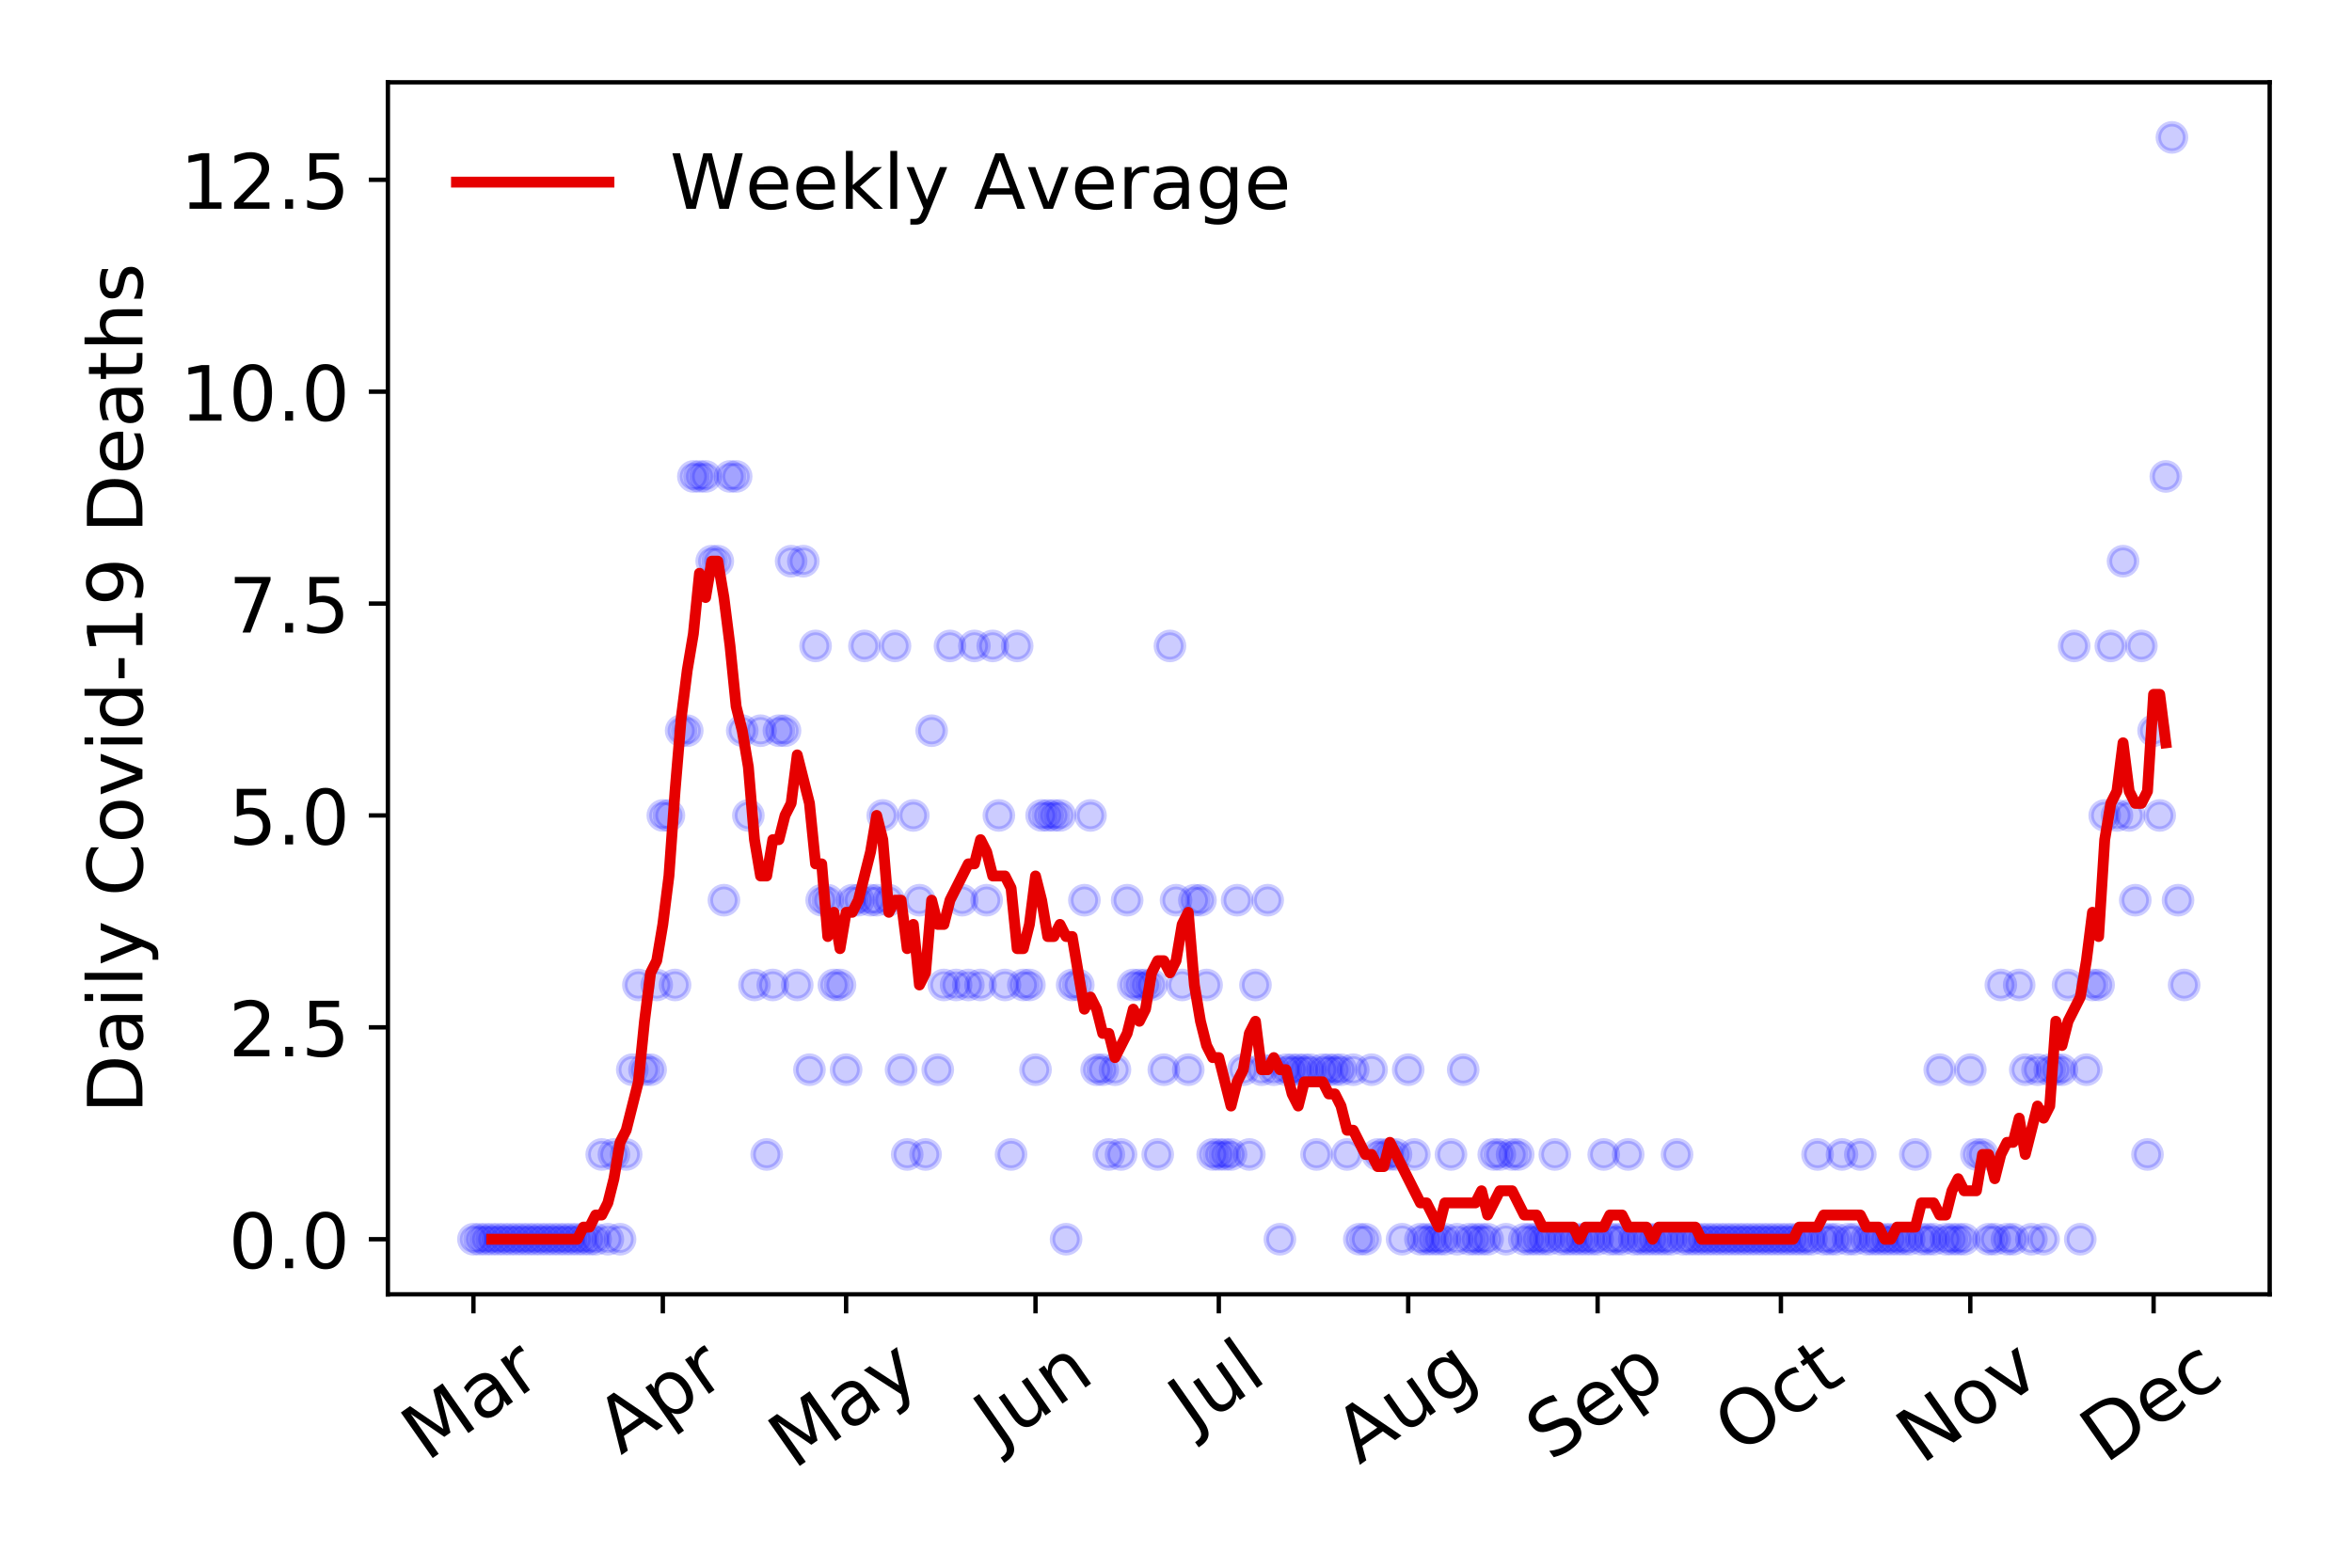 <?xml version="1.0" encoding="utf-8" standalone="no"?>
<!DOCTYPE svg PUBLIC "-//W3C//DTD SVG 1.1//EN"
  "http://www.w3.org/Graphics/SVG/1.1/DTD/svg11.dtd">
<!-- Created with matplotlib (https://matplotlib.org/) -->
<svg height="288pt" version="1.1" viewBox="0 0 432 288" width="432pt" xmlns="http://www.w3.org/2000/svg" xmlns:xlink="http://www.w3.org/1999/xlink">
 <defs>
  <style type="text/css">
*{stroke-linecap:butt;stroke-linejoin:round;}
  </style>
 </defs>
 <g id="figure_1">
  <g id="patch_1">
   <path d="M 0 288 
L 432 288 
L 432 0 
L 0 0 
z
" style="fill:#ffffff;"/>
  </g>
  <g id="axes_1">
   <g id="patch_2">
    <path d="M 71.245 237.778 
L 416.88 237.778 
L 416.88 15.12 
L 71.245 15.12 
z
" style="fill:#ffffff;"/>
   </g>
   <g id="matplotlib.axis_1">
    <g id="xtick_1">
     <g id="line2d_1">
      <defs>
       <path d="M 0 0 
L 0 3.5 
" id="m7b41acd997" style="stroke:#000000;stroke-width:0.8;"/>
      </defs>
      <g>
       <use style="stroke:#000000;stroke-width:0.8;" x="86.956" xlink:href="#m7b41acd997" y="237.778"/>
      </g>
     </g>
     <g id="text_1">
      <!-- Mar -->
      <defs>
       <path d="M 9.812 72.906 
L 24.516 72.906 
L 43.109 23.297 
L 61.812 72.906 
L 76.516 72.906 
L 76.516 0 
L 66.891 0 
L 66.891 64.016 
L 48.094 14.016 
L 38.188 14.016 
L 19.391 64.016 
L 19.391 0 
L 9.812 0 
z
" id="DejaVuSans-77"/>
       <path d="M 34.281 27.484 
Q 23.391 27.484 19.188 25 
Q 14.984 22.516 14.984 16.5 
Q 14.984 11.719 18.141 8.906 
Q 21.297 6.109 26.703 6.109 
Q 34.188 6.109 38.703 11.406 
Q 43.219 16.703 43.219 25.484 
L 43.219 27.484 
z
M 52.203 31.203 
L 52.203 0 
L 43.219 0 
L 43.219 8.297 
Q 40.141 3.328 35.547 0.953 
Q 30.953 -1.422 24.312 -1.422 
Q 15.922 -1.422 10.953 3.297 
Q 6 8.016 6 15.922 
Q 6 25.141 12.172 29.828 
Q 18.359 34.516 30.609 34.516 
L 43.219 34.516 
L 43.219 35.406 
Q 43.219 41.609 39.141 45 
Q 35.062 48.391 27.688 48.391 
Q 23 48.391 18.547 47.266 
Q 14.109 46.141 10.016 43.891 
L 10.016 52.203 
Q 14.938 54.109 19.578 55.047 
Q 24.219 56 28.609 56 
Q 40.484 56 46.344 49.844 
Q 52.203 43.703 52.203 31.203 
z
" id="DejaVuSans-97"/>
       <path d="M 41.109 46.297 
Q 39.594 47.172 37.812 47.578 
Q 36.031 48 33.891 48 
Q 26.266 48 22.188 43.047 
Q 18.109 38.094 18.109 28.812 
L 18.109 0 
L 9.078 0 
L 9.078 54.688 
L 18.109 54.688 
L 18.109 46.188 
Q 20.953 51.172 25.484 53.578 
Q 30.031 56 36.531 56 
Q 37.453 56 38.578 55.875 
Q 39.703 55.766 41.062 55.516 
z
" id="DejaVuSans-114"/>
      </defs>
      <g transform="translate(78.353 268.643)rotate(-35)scale(0.14 -0.14)">
       <use xlink:href="#DejaVuSans-77"/>
       <use x="86.279" xlink:href="#DejaVuSans-97"/>
       <use x="147.559" xlink:href="#DejaVuSans-114"/>
      </g>
     </g>
    </g>
    <g id="xtick_2">
     <g id="line2d_2">
      <g>
       <use style="stroke:#000000;stroke-width:0.8;" x="121.744" xlink:href="#m7b41acd997" y="237.778"/>
      </g>
     </g>
     <g id="text_2">
      <!-- Apr -->
      <defs>
       <path d="M 34.188 63.188 
L 20.797 26.906 
L 47.609 26.906 
z
M 28.609 72.906 
L 39.797 72.906 
L 67.578 0 
L 57.328 0 
L 50.688 18.703 
L 17.828 18.703 
L 11.188 0 
L 0.781 0 
z
" id="DejaVuSans-65"/>
       <path d="M 18.109 8.203 
L 18.109 -20.797 
L 9.078 -20.797 
L 9.078 54.688 
L 18.109 54.688 
L 18.109 46.391 
Q 20.953 51.266 25.266 53.625 
Q 29.594 56 35.594 56 
Q 45.562 56 51.781 48.094 
Q 58.016 40.188 58.016 27.297 
Q 58.016 14.406 51.781 6.484 
Q 45.562 -1.422 35.594 -1.422 
Q 29.594 -1.422 25.266 0.953 
Q 20.953 3.328 18.109 8.203 
z
M 48.688 27.297 
Q 48.688 37.203 44.609 42.844 
Q 40.531 48.484 33.406 48.484 
Q 26.266 48.484 22.188 42.844 
Q 18.109 37.203 18.109 27.297 
Q 18.109 17.391 22.188 11.75 
Q 26.266 6.109 33.406 6.109 
Q 40.531 6.109 44.609 11.75 
Q 48.688 17.391 48.688 27.297 
z
" id="DejaVuSans-112"/>
      </defs>
      <g transform="translate(114.039 267.384)rotate(-35)scale(0.14 -0.14)">
       <use xlink:href="#DejaVuSans-65"/>
       <use x="68.408" xlink:href="#DejaVuSans-112"/>
       <use x="131.885" xlink:href="#DejaVuSans-114"/>
      </g>
     </g>
    </g>
    <g id="xtick_3">
     <g id="line2d_3">
      <g>
       <use style="stroke:#000000;stroke-width:0.8;" x="155.409" xlink:href="#m7b41acd997" y="237.778"/>
      </g>
     </g>
     <g id="text_3">
      <!-- May -->
      <defs>
       <path d="M 32.172 -5.078 
Q 28.375 -14.844 24.75 -17.812 
Q 21.141 -20.797 15.094 -20.797 
L 7.906 -20.797 
L 7.906 -13.281 
L 13.188 -13.281 
Q 16.891 -13.281 18.938 -11.516 
Q 21 -9.766 23.484 -3.219 
L 25.094 0.875 
L 2.984 54.688 
L 12.5 54.688 
L 29.594 11.922 
L 46.688 54.688 
L 56.203 54.688 
z
" id="DejaVuSans-121"/>
      </defs>
      <g transform="translate(145.77 270.094)rotate(-35)scale(0.14 -0.14)">
       <use xlink:href="#DejaVuSans-77"/>
       <use x="86.279" xlink:href="#DejaVuSans-97"/>
       <use x="147.559" xlink:href="#DejaVuSans-121"/>
      </g>
     </g>
    </g>
    <g id="xtick_4">
     <g id="line2d_4">
      <g>
       <use style="stroke:#000000;stroke-width:0.8;" x="190.197" xlink:href="#m7b41acd997" y="237.778"/>
      </g>
     </g>
     <g id="text_4">
      <!-- Jun -->
      <defs>
       <path d="M 9.812 72.906 
L 19.672 72.906 
L 19.672 5.078 
Q 19.672 -8.109 14.672 -14.062 
Q 9.672 -20.016 -1.422 -20.016 
L -5.172 -20.016 
L -5.172 -11.719 
L -2.094 -11.719 
Q 4.438 -11.719 7.125 -8.047 
Q 9.812 -4.391 9.812 5.078 
z
" id="DejaVuSans-74"/>
       <path d="M 8.5 21.578 
L 8.5 54.688 
L 17.484 54.688 
L 17.484 21.922 
Q 17.484 14.156 20.5 10.266 
Q 23.531 6.391 29.594 6.391 
Q 36.859 6.391 41.078 11.031 
Q 45.312 15.672 45.312 23.688 
L 45.312 54.688 
L 54.297 54.688 
L 54.297 0 
L 45.312 0 
L 45.312 8.406 
Q 42.047 3.422 37.719 1 
Q 33.406 -1.422 27.688 -1.422 
Q 18.266 -1.422 13.375 4.438 
Q 8.5 10.297 8.5 21.578 
z
M 31.109 56 
z
" id="DejaVuSans-117"/>
       <path d="M 54.891 33.016 
L 54.891 0 
L 45.906 0 
L 45.906 32.719 
Q 45.906 40.484 42.875 44.328 
Q 39.844 48.188 33.797 48.188 
Q 26.516 48.188 22.312 43.547 
Q 18.109 38.922 18.109 30.906 
L 18.109 0 
L 9.078 0 
L 9.078 54.688 
L 18.109 54.688 
L 18.109 46.188 
Q 21.344 51.125 25.703 53.562 
Q 30.078 56 35.797 56 
Q 45.219 56 50.047 50.172 
Q 54.891 44.344 54.891 33.016 
z
" id="DejaVuSans-110"/>
      </defs>
      <g transform="translate(183.454 266.039)rotate(-35)scale(0.14 -0.14)">
       <use xlink:href="#DejaVuSans-74"/>
       <use x="29.492" xlink:href="#DejaVuSans-117"/>
       <use x="92.871" xlink:href="#DejaVuSans-110"/>
      </g>
     </g>
    </g>
    <g id="xtick_5">
     <g id="line2d_5">
      <g>
       <use style="stroke:#000000;stroke-width:0.8;" x="223.863" xlink:href="#m7b41acd997" y="237.778"/>
      </g>
     </g>
     <g id="text_5">
      <!-- Jul -->
      <defs>
       <path d="M 9.422 75.984 
L 18.406 75.984 
L 18.406 0 
L 9.422 0 
z
" id="DejaVuSans-108"/>
      </defs>
      <g transform="translate(219.16 263.181)rotate(-35)scale(0.14 -0.14)">
       <use xlink:href="#DejaVuSans-74"/>
       <use x="29.492" xlink:href="#DejaVuSans-117"/>
       <use x="92.871" xlink:href="#DejaVuSans-108"/>
      </g>
     </g>
    </g>
    <g id="xtick_6">
     <g id="line2d_6">
      <g>
       <use style="stroke:#000000;stroke-width:0.8;" x="258.651" xlink:href="#m7b41acd997" y="237.778"/>
      </g>
     </g>
     <g id="text_6">
      <!-- Aug -->
      <defs>
       <path d="M 45.406 27.984 
Q 45.406 37.75 41.375 43.109 
Q 37.359 48.484 30.078 48.484 
Q 22.859 48.484 18.828 43.109 
Q 14.797 37.75 14.797 27.984 
Q 14.797 18.266 18.828 12.891 
Q 22.859 7.516 30.078 7.516 
Q 37.359 7.516 41.375 12.891 
Q 45.406 18.266 45.406 27.984 
z
M 54.391 6.781 
Q 54.391 -7.172 48.188 -13.984 
Q 42 -20.797 29.203 -20.797 
Q 24.469 -20.797 20.266 -20.094 
Q 16.062 -19.391 12.109 -17.922 
L 12.109 -9.188 
Q 16.062 -11.328 19.922 -12.344 
Q 23.781 -13.375 27.781 -13.375 
Q 36.625 -13.375 41.016 -8.766 
Q 45.406 -4.156 45.406 5.172 
L 45.406 9.625 
Q 42.625 4.781 38.281 2.391 
Q 33.938 0 27.875 0 
Q 17.828 0 11.672 7.656 
Q 5.516 15.328 5.516 27.984 
Q 5.516 40.672 11.672 48.328 
Q 17.828 56 27.875 56 
Q 33.938 56 38.281 53.609 
Q 42.625 51.219 45.406 46.391 
L 45.406 54.688 
L 54.391 54.688 
z
" id="DejaVuSans-103"/>
      </defs>
      <g transform="translate(249.67 269.172)rotate(-35)scale(0.14 -0.14)">
       <use xlink:href="#DejaVuSans-65"/>
       <use x="68.408" xlink:href="#DejaVuSans-117"/>
       <use x="131.787" xlink:href="#DejaVuSans-103"/>
      </g>
     </g>
    </g>
    <g id="xtick_7">
     <g id="line2d_7">
      <g>
       <use style="stroke:#000000;stroke-width:0.8;" x="293.439" xlink:href="#m7b41acd997" y="237.778"/>
      </g>
     </g>
     <g id="text_7">
      <!-- Sep -->
      <defs>
       <path d="M 53.516 70.516 
L 53.516 60.891 
Q 47.906 63.578 42.922 64.891 
Q 37.938 66.219 33.297 66.219 
Q 25.25 66.219 20.875 63.094 
Q 16.5 59.969 16.5 54.203 
Q 16.5 49.359 19.406 46.891 
Q 22.312 44.438 30.422 42.922 
L 36.375 41.703 
Q 47.406 39.594 52.656 34.297 
Q 57.906 29 57.906 20.125 
Q 57.906 9.516 50.797 4.047 
Q 43.703 -1.422 29.984 -1.422 
Q 24.812 -1.422 18.969 -0.25 
Q 13.141 0.922 6.891 3.219 
L 6.891 13.375 
Q 12.891 10.016 18.656 8.297 
Q 24.422 6.594 29.984 6.594 
Q 38.422 6.594 43.016 9.906 
Q 47.609 13.234 47.609 19.391 
Q 47.609 24.75 44.312 27.781 
Q 41.016 30.812 33.5 32.328 
L 27.484 33.5 
Q 16.453 35.688 11.516 40.375 
Q 6.594 45.062 6.594 53.422 
Q 6.594 63.094 13.406 68.656 
Q 20.219 74.219 32.172 74.219 
Q 37.312 74.219 42.625 73.281 
Q 47.953 72.359 53.516 70.516 
z
" id="DejaVuSans-83"/>
       <path d="M 56.203 29.594 
L 56.203 25.203 
L 14.891 25.203 
Q 15.484 15.922 20.484 11.062 
Q 25.484 6.203 34.422 6.203 
Q 39.594 6.203 44.453 7.469 
Q 49.312 8.734 54.109 11.281 
L 54.109 2.781 
Q 49.266 0.734 44.188 -0.344 
Q 39.109 -1.422 33.891 -1.422 
Q 20.797 -1.422 13.156 6.188 
Q 5.516 13.812 5.516 26.812 
Q 5.516 40.234 12.766 48.109 
Q 20.016 56 32.328 56 
Q 43.359 56 49.781 48.891 
Q 56.203 41.797 56.203 29.594 
z
M 47.219 32.234 
Q 47.125 39.594 43.094 43.984 
Q 39.062 48.391 32.422 48.391 
Q 24.906 48.391 20.391 44.141 
Q 15.875 39.891 15.188 32.172 
z
" id="DejaVuSans-101"/>
      </defs>
      <g transform="translate(284.846 268.629)rotate(-35)scale(0.14 -0.14)">
       <use xlink:href="#DejaVuSans-83"/>
       <use x="63.477" xlink:href="#DejaVuSans-101"/>
       <use x="125" xlink:href="#DejaVuSans-112"/>
      </g>
     </g>
    </g>
    <g id="xtick_8">
     <g id="line2d_8">
      <g>
       <use style="stroke:#000000;stroke-width:0.8;" x="327.105" xlink:href="#m7b41acd997" y="237.778"/>
      </g>
     </g>
     <g id="text_8">
      <!-- Oct -->
      <defs>
       <path d="M 39.406 66.219 
Q 28.656 66.219 22.328 58.203 
Q 16.016 50.203 16.016 36.375 
Q 16.016 22.609 22.328 14.594 
Q 28.656 6.594 39.406 6.594 
Q 50.141 6.594 56.422 14.594 
Q 62.703 22.609 62.703 36.375 
Q 62.703 50.203 56.422 58.203 
Q 50.141 66.219 39.406 66.219 
z
M 39.406 74.219 
Q 54.734 74.219 63.906 63.938 
Q 73.094 53.656 73.094 36.375 
Q 73.094 19.141 63.906 8.859 
Q 54.734 -1.422 39.406 -1.422 
Q 24.031 -1.422 14.812 8.828 
Q 5.609 19.094 5.609 36.375 
Q 5.609 53.656 14.812 63.938 
Q 24.031 74.219 39.406 74.219 
z
" id="DejaVuSans-79"/>
       <path d="M 48.781 52.594 
L 48.781 44.188 
Q 44.969 46.297 41.141 47.344 
Q 37.312 48.391 33.406 48.391 
Q 24.656 48.391 19.812 42.844 
Q 14.984 37.312 14.984 27.297 
Q 14.984 17.281 19.812 11.734 
Q 24.656 6.203 33.406 6.203 
Q 37.312 6.203 41.141 7.25 
Q 44.969 8.297 48.781 10.406 
L 48.781 2.094 
Q 45.016 0.344 40.984 -0.531 
Q 36.969 -1.422 32.422 -1.422 
Q 20.062 -1.422 12.781 6.344 
Q 5.516 14.109 5.516 27.297 
Q 5.516 40.672 12.859 48.328 
Q 20.219 56 33.016 56 
Q 37.156 56 41.109 55.141 
Q 45.062 54.297 48.781 52.594 
z
" id="DejaVuSans-99"/>
       <path d="M 18.312 70.219 
L 18.312 54.688 
L 36.812 54.688 
L 36.812 47.703 
L 18.312 47.703 
L 18.312 18.016 
Q 18.312 11.328 20.141 9.422 
Q 21.969 7.516 27.594 7.516 
L 36.812 7.516 
L 36.812 0 
L 27.594 0 
Q 17.188 0 13.234 3.875 
Q 9.281 7.766 9.281 18.016 
L 9.281 47.703 
L 2.688 47.703 
L 2.688 54.688 
L 9.281 54.688 
L 9.281 70.219 
z
" id="DejaVuSans-116"/>
      </defs>
      <g transform="translate(319.406 267.377)rotate(-35)scale(0.14 -0.14)">
       <use xlink:href="#DejaVuSans-79"/>
       <use x="78.711" xlink:href="#DejaVuSans-99"/>
       <use x="133.691" xlink:href="#DejaVuSans-116"/>
      </g>
     </g>
    </g>
    <g id="xtick_9">
     <g id="line2d_9">
      <g>
       <use style="stroke:#000000;stroke-width:0.8;" x="361.893" xlink:href="#m7b41acd997" y="237.778"/>
      </g>
     </g>
     <g id="text_9">
      <!-- Nov -->
      <defs>
       <path d="M 9.812 72.906 
L 23.094 72.906 
L 55.422 11.922 
L 55.422 72.906 
L 64.984 72.906 
L 64.984 0 
L 51.703 0 
L 19.391 60.984 
L 19.391 0 
L 9.812 0 
z
" id="DejaVuSans-78"/>
       <path d="M 30.609 48.391 
Q 23.391 48.391 19.188 42.75 
Q 14.984 37.109 14.984 27.297 
Q 14.984 17.484 19.156 11.844 
Q 23.344 6.203 30.609 6.203 
Q 37.797 6.203 41.984 11.859 
Q 46.188 17.531 46.188 27.297 
Q 46.188 37.016 41.984 42.703 
Q 37.797 48.391 30.609 48.391 
z
M 30.609 56 
Q 42.328 56 49.016 48.375 
Q 55.719 40.766 55.719 27.297 
Q 55.719 13.875 49.016 6.219 
Q 42.328 -1.422 30.609 -1.422 
Q 18.844 -1.422 12.172 6.219 
Q 5.516 13.875 5.516 27.297 
Q 5.516 40.766 12.172 48.375 
Q 18.844 56 30.609 56 
z
" id="DejaVuSans-111"/>
       <path d="M 2.984 54.688 
L 12.5 54.688 
L 29.594 8.797 
L 46.688 54.688 
L 56.203 54.688 
L 35.688 0 
L 23.484 0 
z
" id="DejaVuSans-118"/>
      </defs>
      <g transform="translate(352.916 269.166)rotate(-35)scale(0.14 -0.14)">
       <use xlink:href="#DejaVuSans-78"/>
       <use x="74.805" xlink:href="#DejaVuSans-111"/>
       <use x="135.986" xlink:href="#DejaVuSans-118"/>
      </g>
     </g>
    </g>
    <g id="xtick_10">
     <g id="line2d_10">
      <g>
       <use style="stroke:#000000;stroke-width:0.8;" x="395.558" xlink:href="#m7b41acd997" y="237.778"/>
      </g>
     </g>
     <g id="text_10">
      <!-- Dec -->
      <defs>
       <path d="M 19.672 64.797 
L 19.672 8.109 
L 31.594 8.109 
Q 46.688 8.109 53.688 14.938 
Q 60.688 21.781 60.688 36.531 
Q 60.688 51.172 53.688 57.984 
Q 46.688 64.797 31.594 64.797 
z
M 9.812 72.906 
L 30.078 72.906 
Q 51.266 72.906 61.172 64.094 
Q 71.094 55.281 71.094 36.531 
Q 71.094 17.672 61.125 8.828 
Q 51.172 0 30.078 0 
L 9.812 0 
z
" id="DejaVuSans-68"/>
      </defs>
      <g transform="translate(386.678 269.032)rotate(-35)scale(0.14 -0.14)">
       <use xlink:href="#DejaVuSans-68"/>
       <use x="77.002" xlink:href="#DejaVuSans-101"/>
       <use x="138.525" xlink:href="#DejaVuSans-99"/>
      </g>
     </g>
    </g>
   </g>
   <g id="matplotlib.axis_2">
    <g id="ytick_1">
     <g id="line2d_11">
      <defs>
       <path d="M 0 0 
L -3.5 0 
" id="m8f800ba60b" style="stroke:#000000;stroke-width:0.8;"/>
      </defs>
      <g>
       <use style="stroke:#000000;stroke-width:0.8;" x="71.245" xlink:href="#m8f800ba60b" y="227.657"/>
      </g>
     </g>
     <g id="text_11">
      <!-- 0.0 -->
      <defs>
       <path d="M 31.781 66.406 
Q 24.172 66.406 20.328 58.906 
Q 16.5 51.422 16.5 36.375 
Q 16.5 21.391 20.328 13.891 
Q 24.172 6.391 31.781 6.391 
Q 39.453 6.391 43.281 13.891 
Q 47.125 21.391 47.125 36.375 
Q 47.125 51.422 43.281 58.906 
Q 39.453 66.406 31.781 66.406 
z
M 31.781 74.219 
Q 44.047 74.219 50.516 64.516 
Q 56.984 54.828 56.984 36.375 
Q 56.984 17.969 50.516 8.266 
Q 44.047 -1.422 31.781 -1.422 
Q 19.531 -1.422 13.062 8.266 
Q 6.594 17.969 6.594 36.375 
Q 6.594 54.828 13.062 64.516 
Q 19.531 74.219 31.781 74.219 
z
" id="DejaVuSans-48"/>
       <path d="M 10.688 12.406 
L 21 12.406 
L 21 0 
L 10.688 0 
z
" id="DejaVuSans-46"/>
      </defs>
      <g transform="translate(41.981 232.976)scale(0.14 -0.14)">
       <use xlink:href="#DejaVuSans-48"/>
       <use x="63.623" xlink:href="#DejaVuSans-46"/>
       <use x="95.41" xlink:href="#DejaVuSans-48"/>
      </g>
     </g>
    </g>
    <g id="ytick_2">
     <g id="line2d_12">
      <g>
       <use style="stroke:#000000;stroke-width:0.8;" x="71.245" xlink:href="#m8f800ba60b" y="188.731"/>
      </g>
     </g>
     <g id="text_12">
      <!-- 2.5 -->
      <defs>
       <path d="M 19.188 8.297 
L 53.609 8.297 
L 53.609 0 
L 7.328 0 
L 7.328 8.297 
Q 12.938 14.109 22.625 23.891 
Q 32.328 33.688 34.812 36.531 
Q 39.547 41.844 41.422 45.531 
Q 43.312 49.219 43.312 52.781 
Q 43.312 58.594 39.234 62.25 
Q 35.156 65.922 28.609 65.922 
Q 23.969 65.922 18.812 64.312 
Q 13.672 62.703 7.812 59.422 
L 7.812 69.391 
Q 13.766 71.781 18.938 73 
Q 24.125 74.219 28.422 74.219 
Q 39.75 74.219 46.484 68.547 
Q 53.219 62.891 53.219 53.422 
Q 53.219 48.922 51.531 44.891 
Q 49.859 40.875 45.406 35.406 
Q 44.188 33.984 37.641 27.219 
Q 31.109 20.453 19.188 8.297 
z
" id="DejaVuSans-50"/>
       <path d="M 10.797 72.906 
L 49.516 72.906 
L 49.516 64.594 
L 19.828 64.594 
L 19.828 46.734 
Q 21.969 47.469 24.109 47.828 
Q 26.266 48.188 28.422 48.188 
Q 40.625 48.188 47.75 41.5 
Q 54.891 34.812 54.891 23.391 
Q 54.891 11.625 47.562 5.094 
Q 40.234 -1.422 26.906 -1.422 
Q 22.312 -1.422 17.547 -0.641 
Q 12.797 0.141 7.719 1.703 
L 7.719 11.625 
Q 12.109 9.234 16.797 8.062 
Q 21.484 6.891 26.703 6.891 
Q 35.156 6.891 40.078 11.328 
Q 45.016 15.766 45.016 23.391 
Q 45.016 31 40.078 35.438 
Q 35.156 39.891 26.703 39.891 
Q 22.75 39.891 18.812 39.016 
Q 14.891 38.141 10.797 36.281 
z
" id="DejaVuSans-53"/>
      </defs>
      <g transform="translate(41.981 194.05)scale(0.14 -0.14)">
       <use xlink:href="#DejaVuSans-50"/>
       <use x="63.623" xlink:href="#DejaVuSans-46"/>
       <use x="95.41" xlink:href="#DejaVuSans-53"/>
      </g>
     </g>
    </g>
    <g id="ytick_3">
     <g id="line2d_13">
      <g>
       <use style="stroke:#000000;stroke-width:0.8;" x="71.245" xlink:href="#m8f800ba60b" y="149.805"/>
      </g>
     </g>
     <g id="text_13">
      <!-- 5.0 -->
      <g transform="translate(41.981 155.124)scale(0.14 -0.14)">
       <use xlink:href="#DejaVuSans-53"/>
       <use x="63.623" xlink:href="#DejaVuSans-46"/>
       <use x="95.41" xlink:href="#DejaVuSans-48"/>
      </g>
     </g>
    </g>
    <g id="ytick_4">
     <g id="line2d_14">
      <g>
       <use style="stroke:#000000;stroke-width:0.8;" x="71.245" xlink:href="#m8f800ba60b" y="110.879"/>
      </g>
     </g>
     <g id="text_14">
      <!-- 7.5 -->
      <defs>
       <path d="M 8.203 72.906 
L 55.078 72.906 
L 55.078 68.703 
L 28.609 0 
L 18.312 0 
L 43.219 64.594 
L 8.203 64.594 
z
" id="DejaVuSans-55"/>
      </defs>
      <g transform="translate(41.981 116.197)scale(0.14 -0.14)">
       <use xlink:href="#DejaVuSans-55"/>
       <use x="63.623" xlink:href="#DejaVuSans-46"/>
       <use x="95.41" xlink:href="#DejaVuSans-53"/>
      </g>
     </g>
    </g>
    <g id="ytick_5">
     <g id="line2d_15">
      <g>
       <use style="stroke:#000000;stroke-width:0.8;" x="71.245" xlink:href="#m8f800ba60b" y="71.952"/>
      </g>
     </g>
     <g id="text_15">
      <!-- 10.0 -->
      <defs>
       <path d="M 12.406 8.297 
L 28.516 8.297 
L 28.516 63.922 
L 10.984 60.406 
L 10.984 69.391 
L 28.422 72.906 
L 38.281 72.906 
L 38.281 8.297 
L 54.391 8.297 
L 54.391 0 
L 12.406 0 
z
" id="DejaVuSans-49"/>
      </defs>
      <g transform="translate(33.073 77.271)scale(0.14 -0.14)">
       <use xlink:href="#DejaVuSans-49"/>
       <use x="63.623" xlink:href="#DejaVuSans-48"/>
       <use x="127.246" xlink:href="#DejaVuSans-46"/>
       <use x="159.033" xlink:href="#DejaVuSans-48"/>
      </g>
     </g>
    </g>
    <g id="ytick_6">
     <g id="line2d_16">
      <g>
       <use style="stroke:#000000;stroke-width:0.8;" x="71.245" xlink:href="#m8f800ba60b" y="33.026"/>
      </g>
     </g>
     <g id="text_16">
      <!-- 12.5 -->
      <g transform="translate(33.073 38.345)scale(0.14 -0.14)">
       <use xlink:href="#DejaVuSans-49"/>
       <use x="63.623" xlink:href="#DejaVuSans-50"/>
       <use x="127.246" xlink:href="#DejaVuSans-46"/>
       <use x="159.033" xlink:href="#DejaVuSans-53"/>
      </g>
     </g>
    </g>
    <g id="text_17">
     <!-- Daily Covid-19 Deaths -->
     <defs>
      <path d="M 9.422 54.688 
L 18.406 54.688 
L 18.406 0 
L 9.422 0 
z
M 9.422 75.984 
L 18.406 75.984 
L 18.406 64.594 
L 9.422 64.594 
z
" id="DejaVuSans-105"/>
      <path id="DejaVuSans-32"/>
      <path d="M 64.406 67.281 
L 64.406 56.891 
Q 59.422 61.531 53.781 63.812 
Q 48.141 66.109 41.797 66.109 
Q 29.297 66.109 22.656 58.469 
Q 16.016 50.828 16.016 36.375 
Q 16.016 21.969 22.656 14.328 
Q 29.297 6.688 41.797 6.688 
Q 48.141 6.688 53.781 8.984 
Q 59.422 11.281 64.406 15.922 
L 64.406 5.609 
Q 59.234 2.094 53.438 0.328 
Q 47.656 -1.422 41.219 -1.422 
Q 24.656 -1.422 15.125 8.703 
Q 5.609 18.844 5.609 36.375 
Q 5.609 53.953 15.125 64.078 
Q 24.656 74.219 41.219 74.219 
Q 47.75 74.219 53.531 72.484 
Q 59.328 70.75 64.406 67.281 
z
" id="DejaVuSans-67"/>
      <path d="M 45.406 46.391 
L 45.406 75.984 
L 54.391 75.984 
L 54.391 0 
L 45.406 0 
L 45.406 8.203 
Q 42.578 3.328 38.25 0.953 
Q 33.938 -1.422 27.875 -1.422 
Q 17.969 -1.422 11.734 6.484 
Q 5.516 14.406 5.516 27.297 
Q 5.516 40.188 11.734 48.094 
Q 17.969 56 27.875 56 
Q 33.938 56 38.25 53.625 
Q 42.578 51.266 45.406 46.391 
z
M 14.797 27.297 
Q 14.797 17.391 18.875 11.75 
Q 22.953 6.109 30.078 6.109 
Q 37.203 6.109 41.297 11.75 
Q 45.406 17.391 45.406 27.297 
Q 45.406 37.203 41.297 42.844 
Q 37.203 48.484 30.078 48.484 
Q 22.953 48.484 18.875 42.844 
Q 14.797 37.203 14.797 27.297 
z
" id="DejaVuSans-100"/>
      <path d="M 4.891 31.391 
L 31.203 31.391 
L 31.203 23.391 
L 4.891 23.391 
z
" id="DejaVuSans-45"/>
      <path d="M 10.984 1.516 
L 10.984 10.5 
Q 14.703 8.734 18.5 7.812 
Q 22.312 6.891 25.984 6.891 
Q 35.75 6.891 40.891 13.453 
Q 46.047 20.016 46.781 33.406 
Q 43.953 29.203 39.594 26.953 
Q 35.25 24.703 29.984 24.703 
Q 19.047 24.703 12.672 31.312 
Q 6.297 37.938 6.297 49.422 
Q 6.297 60.641 12.938 67.422 
Q 19.578 74.219 30.609 74.219 
Q 43.266 74.219 49.922 64.516 
Q 56.594 54.828 56.594 36.375 
Q 56.594 19.141 48.406 8.859 
Q 40.234 -1.422 26.422 -1.422 
Q 22.703 -1.422 18.891 -0.688 
Q 15.094 0.047 10.984 1.516 
z
M 30.609 32.422 
Q 37.25 32.422 41.125 36.953 
Q 45.016 41.5 45.016 49.422 
Q 45.016 57.281 41.125 61.844 
Q 37.25 66.406 30.609 66.406 
Q 23.969 66.406 20.094 61.844 
Q 16.219 57.281 16.219 49.422 
Q 16.219 41.5 20.094 36.953 
Q 23.969 32.422 30.609 32.422 
z
" id="DejaVuSans-57"/>
      <path d="M 54.891 33.016 
L 54.891 0 
L 45.906 0 
L 45.906 32.719 
Q 45.906 40.484 42.875 44.328 
Q 39.844 48.188 33.797 48.188 
Q 26.516 48.188 22.312 43.547 
Q 18.109 38.922 18.109 30.906 
L 18.109 0 
L 9.078 0 
L 9.078 75.984 
L 18.109 75.984 
L 18.109 46.188 
Q 21.344 51.125 25.703 53.562 
Q 30.078 56 35.797 56 
Q 45.219 56 50.047 50.172 
Q 54.891 44.344 54.891 33.016 
z
" id="DejaVuSans-104"/>
      <path d="M 44.281 53.078 
L 44.281 44.578 
Q 40.484 46.531 36.375 47.5 
Q 32.281 48.484 27.875 48.484 
Q 21.188 48.484 17.844 46.438 
Q 14.5 44.391 14.5 40.281 
Q 14.5 37.156 16.891 35.375 
Q 19.281 33.594 26.516 31.984 
L 29.594 31.297 
Q 39.156 29.25 43.188 25.516 
Q 47.219 21.781 47.219 15.094 
Q 47.219 7.469 41.188 3.016 
Q 35.156 -1.422 24.609 -1.422 
Q 20.219 -1.422 15.453 -0.562 
Q 10.688 0.297 5.422 2 
L 5.422 11.281 
Q 10.406 8.688 15.234 7.391 
Q 20.062 6.109 24.812 6.109 
Q 31.156 6.109 34.562 8.281 
Q 37.984 10.453 37.984 14.406 
Q 37.984 18.062 35.516 20.016 
Q 33.062 21.969 24.703 23.781 
L 21.578 24.516 
Q 13.234 26.266 9.516 29.906 
Q 5.812 33.547 5.812 39.891 
Q 5.812 47.609 11.281 51.797 
Q 16.75 56 26.812 56 
Q 31.781 56 36.172 55.266 
Q 40.578 54.547 44.281 53.078 
z
" id="DejaVuSans-115"/>
     </defs>
     <g transform="translate(26.162 204.56)rotate(-90)scale(0.14 -0.14)">
      <use xlink:href="#DejaVuSans-68"/>
      <use x="77.002" xlink:href="#DejaVuSans-97"/>
      <use x="138.281" xlink:href="#DejaVuSans-105"/>
      <use x="166.064" xlink:href="#DejaVuSans-108"/>
      <use x="193.848" xlink:href="#DejaVuSans-121"/>
      <use x="253.027" xlink:href="#DejaVuSans-32"/>
      <use x="284.814" xlink:href="#DejaVuSans-67"/>
      <use x="354.639" xlink:href="#DejaVuSans-111"/>
      <use x="415.82" xlink:href="#DejaVuSans-118"/>
      <use x="475" xlink:href="#DejaVuSans-105"/>
      <use x="502.783" xlink:href="#DejaVuSans-100"/>
      <use x="566.26" xlink:href="#DejaVuSans-45"/>
      <use x="602.344" xlink:href="#DejaVuSans-49"/>
      <use x="665.967" xlink:href="#DejaVuSans-57"/>
      <use x="729.59" xlink:href="#DejaVuSans-32"/>
      <use x="761.377" xlink:href="#DejaVuSans-68"/>
      <use x="838.379" xlink:href="#DejaVuSans-101"/>
      <use x="899.902" xlink:href="#DejaVuSans-97"/>
      <use x="961.182" xlink:href="#DejaVuSans-116"/>
      <use x="1000.391" xlink:href="#DejaVuSans-104"/>
      <use x="1063.77" xlink:href="#DejaVuSans-115"/>
     </g>
    </g>
   </g>
   <g id="line2d_17">
    <defs>
     <path d="M 0 2.5 
C 0.663 2.5 1.299 2.237 1.768 1.768 
C 2.237 1.299 2.5 0.663 2.5 0 
C 2.5 -0.663 2.237 -1.299 1.768 -1.768 
C 1.299 -2.237 0.663 -2.5 0 -2.5 
C -0.663 -2.5 -1.299 -2.237 -1.768 -1.768 
C -2.237 -1.299 -2.5 -0.663 -2.5 0 
C -2.5 0.663 -2.237 1.299 -1.768 1.768 
C -1.299 2.237 -0.663 2.5 0 2.5 
z
" id="m02091e399d" style="stroke:#0000ff;stroke-opacity:0.2;"/>
    </defs>
    <g clip-path="url(#p41eb097c42)">
     <use style="fill:#0000ff;fill-opacity:0.2;stroke:#0000ff;stroke-opacity:0.2;" x="86.956" xlink:href="#m02091e399d" y="227.657"/>
     <use style="fill:#0000ff;fill-opacity:0.2;stroke:#0000ff;stroke-opacity:0.2;" x="88.078" xlink:href="#m02091e399d" y="227.657"/>
     <use style="fill:#0000ff;fill-opacity:0.2;stroke:#0000ff;stroke-opacity:0.2;" x="89.2" xlink:href="#m02091e399d" y="227.657"/>
     <use style="fill:#0000ff;fill-opacity:0.2;stroke:#0000ff;stroke-opacity:0.2;" x="90.322" xlink:href="#m02091e399d" y="227.657"/>
     <use style="fill:#0000ff;fill-opacity:0.2;stroke:#0000ff;stroke-opacity:0.2;" x="91.444" xlink:href="#m02091e399d" y="227.657"/>
     <use style="fill:#0000ff;fill-opacity:0.2;stroke:#0000ff;stroke-opacity:0.2;" x="92.567" xlink:href="#m02091e399d" y="227.657"/>
     <use style="fill:#0000ff;fill-opacity:0.2;stroke:#0000ff;stroke-opacity:0.2;" x="93.689" xlink:href="#m02091e399d" y="227.657"/>
     <use style="fill:#0000ff;fill-opacity:0.2;stroke:#0000ff;stroke-opacity:0.2;" x="94.811" xlink:href="#m02091e399d" y="227.657"/>
     <use style="fill:#0000ff;fill-opacity:0.2;stroke:#0000ff;stroke-opacity:0.2;" x="95.933" xlink:href="#m02091e399d" y="227.657"/>
     <use style="fill:#0000ff;fill-opacity:0.2;stroke:#0000ff;stroke-opacity:0.2;" x="97.055" xlink:href="#m02091e399d" y="227.657"/>
     <use style="fill:#0000ff;fill-opacity:0.2;stroke:#0000ff;stroke-opacity:0.2;" x="98.178" xlink:href="#m02091e399d" y="227.657"/>
     <use style="fill:#0000ff;fill-opacity:0.2;stroke:#0000ff;stroke-opacity:0.2;" x="99.3" xlink:href="#m02091e399d" y="227.657"/>
     <use style="fill:#0000ff;fill-opacity:0.2;stroke:#0000ff;stroke-opacity:0.2;" x="100.422" xlink:href="#m02091e399d" y="227.657"/>
     <use style="fill:#0000ff;fill-opacity:0.2;stroke:#0000ff;stroke-opacity:0.2;" x="101.544" xlink:href="#m02091e399d" y="227.657"/>
     <use style="fill:#0000ff;fill-opacity:0.2;stroke:#0000ff;stroke-opacity:0.2;" x="102.666" xlink:href="#m02091e399d" y="227.657"/>
     <use style="fill:#0000ff;fill-opacity:0.2;stroke:#0000ff;stroke-opacity:0.2;" x="103.789" xlink:href="#m02091e399d" y="227.657"/>
     <use style="fill:#0000ff;fill-opacity:0.2;stroke:#0000ff;stroke-opacity:0.2;" x="104.911" xlink:href="#m02091e399d" y="227.657"/>
     <use style="fill:#0000ff;fill-opacity:0.2;stroke:#0000ff;stroke-opacity:0.2;" x="106.033" xlink:href="#m02091e399d" y="227.657"/>
     <use style="fill:#0000ff;fill-opacity:0.2;stroke:#0000ff;stroke-opacity:0.2;" x="107.155" xlink:href="#m02091e399d" y="227.657"/>
     <use style="fill:#0000ff;fill-opacity:0.2;stroke:#0000ff;stroke-opacity:0.2;" x="108.277" xlink:href="#m02091e399d" y="227.657"/>
     <use style="fill:#0000ff;fill-opacity:0.2;stroke:#0000ff;stroke-opacity:0.2;" x="109.4" xlink:href="#m02091e399d" y="227.657"/>
     <use style="fill:#0000ff;fill-opacity:0.2;stroke:#0000ff;stroke-opacity:0.2;" x="110.522" xlink:href="#m02091e399d" y="212.087"/>
     <use style="fill:#0000ff;fill-opacity:0.2;stroke:#0000ff;stroke-opacity:0.2;" x="111.644" xlink:href="#m02091e399d" y="227.657"/>
     <use style="fill:#0000ff;fill-opacity:0.2;stroke:#0000ff;stroke-opacity:0.2;" x="112.766" xlink:href="#m02091e399d" y="212.087"/>
     <use style="fill:#0000ff;fill-opacity:0.2;stroke:#0000ff;stroke-opacity:0.2;" x="113.888" xlink:href="#m02091e399d" y="227.657"/>
     <use style="fill:#0000ff;fill-opacity:0.2;stroke:#0000ff;stroke-opacity:0.2;" x="115.01" xlink:href="#m02091e399d" y="212.087"/>
     <use style="fill:#0000ff;fill-opacity:0.2;stroke:#0000ff;stroke-opacity:0.2;" x="116.133" xlink:href="#m02091e399d" y="196.516"/>
     <use style="fill:#0000ff;fill-opacity:0.2;stroke:#0000ff;stroke-opacity:0.2;" x="117.255" xlink:href="#m02091e399d" y="180.946"/>
     <use style="fill:#0000ff;fill-opacity:0.2;stroke:#0000ff;stroke-opacity:0.2;" x="118.377" xlink:href="#m02091e399d" y="196.516"/>
     <use style="fill:#0000ff;fill-opacity:0.2;stroke:#0000ff;stroke-opacity:0.2;" x="119.499" xlink:href="#m02091e399d" y="196.516"/>
     <use style="fill:#0000ff;fill-opacity:0.2;stroke:#0000ff;stroke-opacity:0.2;" x="120.621" xlink:href="#m02091e399d" y="180.946"/>
     <use style="fill:#0000ff;fill-opacity:0.2;stroke:#0000ff;stroke-opacity:0.2;" x="121.744" xlink:href="#m02091e399d" y="149.805"/>
     <use style="fill:#0000ff;fill-opacity:0.2;stroke:#0000ff;stroke-opacity:0.2;" x="122.866" xlink:href="#m02091e399d" y="149.805"/>
     <use style="fill:#0000ff;fill-opacity:0.2;stroke:#0000ff;stroke-opacity:0.2;" x="123.988" xlink:href="#m02091e399d" y="180.946"/>
     <use style="fill:#0000ff;fill-opacity:0.2;stroke:#0000ff;stroke-opacity:0.2;" x="125.11" xlink:href="#m02091e399d" y="134.234"/>
     <use style="fill:#0000ff;fill-opacity:0.2;stroke:#0000ff;stroke-opacity:0.2;" x="126.232" xlink:href="#m02091e399d" y="134.234"/>
     <use style="fill:#0000ff;fill-opacity:0.2;stroke:#0000ff;stroke-opacity:0.2;" x="127.355" xlink:href="#m02091e399d" y="87.523"/>
     <use style="fill:#0000ff;fill-opacity:0.2;stroke:#0000ff;stroke-opacity:0.2;" x="128.477" xlink:href="#m02091e399d" y="87.523"/>
     <use style="fill:#0000ff;fill-opacity:0.2;stroke:#0000ff;stroke-opacity:0.2;" x="129.599" xlink:href="#m02091e399d" y="87.523"/>
     <use style="fill:#0000ff;fill-opacity:0.2;stroke:#0000ff;stroke-opacity:0.2;" x="130.721" xlink:href="#m02091e399d" y="103.093"/>
     <use style="fill:#0000ff;fill-opacity:0.2;stroke:#0000ff;stroke-opacity:0.2;" x="131.843" xlink:href="#m02091e399d" y="103.093"/>
     <use style="fill:#0000ff;fill-opacity:0.2;stroke:#0000ff;stroke-opacity:0.2;" x="132.966" xlink:href="#m02091e399d" y="165.375"/>
     <use style="fill:#0000ff;fill-opacity:0.2;stroke:#0000ff;stroke-opacity:0.2;" x="134.088" xlink:href="#m02091e399d" y="87.523"/>
     <use style="fill:#0000ff;fill-opacity:0.2;stroke:#0000ff;stroke-opacity:0.2;" x="135.21" xlink:href="#m02091e399d" y="87.523"/>
     <use style="fill:#0000ff;fill-opacity:0.2;stroke:#0000ff;stroke-opacity:0.2;" x="136.332" xlink:href="#m02091e399d" y="134.234"/>
     <use style="fill:#0000ff;fill-opacity:0.2;stroke:#0000ff;stroke-opacity:0.2;" x="137.454" xlink:href="#m02091e399d" y="149.805"/>
     <use style="fill:#0000ff;fill-opacity:0.2;stroke:#0000ff;stroke-opacity:0.2;" x="138.576" xlink:href="#m02091e399d" y="180.946"/>
     <use style="fill:#0000ff;fill-opacity:0.2;stroke:#0000ff;stroke-opacity:0.2;" x="139.699" xlink:href="#m02091e399d" y="134.234"/>
     <use style="fill:#0000ff;fill-opacity:0.2;stroke:#0000ff;stroke-opacity:0.2;" x="140.821" xlink:href="#m02091e399d" y="212.087"/>
     <use style="fill:#0000ff;fill-opacity:0.2;stroke:#0000ff;stroke-opacity:0.2;" x="141.943" xlink:href="#m02091e399d" y="180.946"/>
     <use style="fill:#0000ff;fill-opacity:0.2;stroke:#0000ff;stroke-opacity:0.2;" x="143.065" xlink:href="#m02091e399d" y="134.234"/>
     <use style="fill:#0000ff;fill-opacity:0.2;stroke:#0000ff;stroke-opacity:0.2;" x="144.187" xlink:href="#m02091e399d" y="134.234"/>
     <use style="fill:#0000ff;fill-opacity:0.2;stroke:#0000ff;stroke-opacity:0.2;" x="145.31" xlink:href="#m02091e399d" y="103.093"/>
     <use style="fill:#0000ff;fill-opacity:0.2;stroke:#0000ff;stroke-opacity:0.2;" x="146.432" xlink:href="#m02091e399d" y="180.946"/>
     <use style="fill:#0000ff;fill-opacity:0.2;stroke:#0000ff;stroke-opacity:0.2;" x="147.554" xlink:href="#m02091e399d" y="103.093"/>
     <use style="fill:#0000ff;fill-opacity:0.2;stroke:#0000ff;stroke-opacity:0.2;" x="148.676" xlink:href="#m02091e399d" y="196.516"/>
     <use style="fill:#0000ff;fill-opacity:0.2;stroke:#0000ff;stroke-opacity:0.2;" x="149.798" xlink:href="#m02091e399d" y="118.664"/>
     <use style="fill:#0000ff;fill-opacity:0.2;stroke:#0000ff;stroke-opacity:0.2;" x="150.921" xlink:href="#m02091e399d" y="165.375"/>
     <use style="fill:#0000ff;fill-opacity:0.2;stroke:#0000ff;stroke-opacity:0.2;" x="152.043" xlink:href="#m02091e399d" y="165.375"/>
     <use style="fill:#0000ff;fill-opacity:0.2;stroke:#0000ff;stroke-opacity:0.2;" x="153.165" xlink:href="#m02091e399d" y="180.946"/>
     <use style="fill:#0000ff;fill-opacity:0.2;stroke:#0000ff;stroke-opacity:0.2;" x="154.287" xlink:href="#m02091e399d" y="180.946"/>
     <use style="fill:#0000ff;fill-opacity:0.2;stroke:#0000ff;stroke-opacity:0.2;" x="155.409" xlink:href="#m02091e399d" y="196.516"/>
     <use style="fill:#0000ff;fill-opacity:0.2;stroke:#0000ff;stroke-opacity:0.2;" x="156.532" xlink:href="#m02091e399d" y="165.375"/>
     <use style="fill:#0000ff;fill-opacity:0.2;stroke:#0000ff;stroke-opacity:0.2;" x="157.654" xlink:href="#m02091e399d" y="165.375"/>
     <use style="fill:#0000ff;fill-opacity:0.2;stroke:#0000ff;stroke-opacity:0.2;" x="158.776" xlink:href="#m02091e399d" y="118.664"/>
     <use style="fill:#0000ff;fill-opacity:0.2;stroke:#0000ff;stroke-opacity:0.2;" x="159.898" xlink:href="#m02091e399d" y="165.375"/>
     <use style="fill:#0000ff;fill-opacity:0.2;stroke:#0000ff;stroke-opacity:0.2;" x="161.02" xlink:href="#m02091e399d" y="165.375"/>
     <use style="fill:#0000ff;fill-opacity:0.2;stroke:#0000ff;stroke-opacity:0.2;" x="162.143" xlink:href="#m02091e399d" y="149.805"/>
     <use style="fill:#0000ff;fill-opacity:0.2;stroke:#0000ff;stroke-opacity:0.2;" x="163.265" xlink:href="#m02091e399d" y="165.375"/>
     <use style="fill:#0000ff;fill-opacity:0.2;stroke:#0000ff;stroke-opacity:0.2;" x="164.387" xlink:href="#m02091e399d" y="118.664"/>
     <use style="fill:#0000ff;fill-opacity:0.2;stroke:#0000ff;stroke-opacity:0.2;" x="165.509" xlink:href="#m02091e399d" y="196.516"/>
     <use style="fill:#0000ff;fill-opacity:0.2;stroke:#0000ff;stroke-opacity:0.2;" x="166.631" xlink:href="#m02091e399d" y="212.087"/>
     <use style="fill:#0000ff;fill-opacity:0.2;stroke:#0000ff;stroke-opacity:0.2;" x="167.753" xlink:href="#m02091e399d" y="149.805"/>
     <use style="fill:#0000ff;fill-opacity:0.2;stroke:#0000ff;stroke-opacity:0.2;" x="168.876" xlink:href="#m02091e399d" y="165.375"/>
     <use style="fill:#0000ff;fill-opacity:0.2;stroke:#0000ff;stroke-opacity:0.2;" x="169.998" xlink:href="#m02091e399d" y="212.087"/>
     <use style="fill:#0000ff;fill-opacity:0.2;stroke:#0000ff;stroke-opacity:0.2;" x="171.12" xlink:href="#m02091e399d" y="134.234"/>
     <use style="fill:#0000ff;fill-opacity:0.2;stroke:#0000ff;stroke-opacity:0.2;" x="172.242" xlink:href="#m02091e399d" y="196.516"/>
     <use style="fill:#0000ff;fill-opacity:0.2;stroke:#0000ff;stroke-opacity:0.2;" x="173.364" xlink:href="#m02091e399d" y="180.946"/>
     <use style="fill:#0000ff;fill-opacity:0.2;stroke:#0000ff;stroke-opacity:0.2;" x="174.487" xlink:href="#m02091e399d" y="118.664"/>
     <use style="fill:#0000ff;fill-opacity:0.2;stroke:#0000ff;stroke-opacity:0.2;" x="175.609" xlink:href="#m02091e399d" y="180.946"/>
     <use style="fill:#0000ff;fill-opacity:0.2;stroke:#0000ff;stroke-opacity:0.2;" x="176.731" xlink:href="#m02091e399d" y="165.375"/>
     <use style="fill:#0000ff;fill-opacity:0.2;stroke:#0000ff;stroke-opacity:0.2;" x="177.853" xlink:href="#m02091e399d" y="180.946"/>
     <use style="fill:#0000ff;fill-opacity:0.2;stroke:#0000ff;stroke-opacity:0.2;" x="178.975" xlink:href="#m02091e399d" y="118.664"/>
     <use style="fill:#0000ff;fill-opacity:0.2;stroke:#0000ff;stroke-opacity:0.2;" x="180.098" xlink:href="#m02091e399d" y="180.946"/>
     <use style="fill:#0000ff;fill-opacity:0.2;stroke:#0000ff;stroke-opacity:0.2;" x="181.22" xlink:href="#m02091e399d" y="165.375"/>
     <use style="fill:#0000ff;fill-opacity:0.2;stroke:#0000ff;stroke-opacity:0.2;" x="182.342" xlink:href="#m02091e399d" y="118.664"/>
     <use style="fill:#0000ff;fill-opacity:0.2;stroke:#0000ff;stroke-opacity:0.2;" x="183.464" xlink:href="#m02091e399d" y="149.805"/>
     <use style="fill:#0000ff;fill-opacity:0.2;stroke:#0000ff;stroke-opacity:0.2;" x="184.586" xlink:href="#m02091e399d" y="180.946"/>
     <use style="fill:#0000ff;fill-opacity:0.2;stroke:#0000ff;stroke-opacity:0.2;" x="185.709" xlink:href="#m02091e399d" y="212.087"/>
     <use style="fill:#0000ff;fill-opacity:0.2;stroke:#0000ff;stroke-opacity:0.2;" x="186.831" xlink:href="#m02091e399d" y="118.664"/>
     <use style="fill:#0000ff;fill-opacity:0.2;stroke:#0000ff;stroke-opacity:0.2;" x="187.953" xlink:href="#m02091e399d" y="180.946"/>
     <use style="fill:#0000ff;fill-opacity:0.2;stroke:#0000ff;stroke-opacity:0.2;" x="189.075" xlink:href="#m02091e399d" y="180.946"/>
     <use style="fill:#0000ff;fill-opacity:0.2;stroke:#0000ff;stroke-opacity:0.2;" x="190.197" xlink:href="#m02091e399d" y="196.516"/>
     <use style="fill:#0000ff;fill-opacity:0.2;stroke:#0000ff;stroke-opacity:0.2;" x="191.319" xlink:href="#m02091e399d" y="149.805"/>
     <use style="fill:#0000ff;fill-opacity:0.2;stroke:#0000ff;stroke-opacity:0.2;" x="192.442" xlink:href="#m02091e399d" y="149.805"/>
     <use style="fill:#0000ff;fill-opacity:0.2;stroke:#0000ff;stroke-opacity:0.2;" x="193.564" xlink:href="#m02091e399d" y="149.805"/>
     <use style="fill:#0000ff;fill-opacity:0.2;stroke:#0000ff;stroke-opacity:0.2;" x="194.686" xlink:href="#m02091e399d" y="149.805"/>
     <use style="fill:#0000ff;fill-opacity:0.2;stroke:#0000ff;stroke-opacity:0.2;" x="195.808" xlink:href="#m02091e399d" y="227.657"/>
     <use style="fill:#0000ff;fill-opacity:0.2;stroke:#0000ff;stroke-opacity:0.2;" x="196.93" xlink:href="#m02091e399d" y="180.946"/>
     <use style="fill:#0000ff;fill-opacity:0.2;stroke:#0000ff;stroke-opacity:0.2;" x="198.053" xlink:href="#m02091e399d" y="180.946"/>
     <use style="fill:#0000ff;fill-opacity:0.2;stroke:#0000ff;stroke-opacity:0.2;" x="199.175" xlink:href="#m02091e399d" y="165.375"/>
     <use style="fill:#0000ff;fill-opacity:0.2;stroke:#0000ff;stroke-opacity:0.2;" x="200.297" xlink:href="#m02091e399d" y="149.805"/>
     <use style="fill:#0000ff;fill-opacity:0.2;stroke:#0000ff;stroke-opacity:0.2;" x="201.419" xlink:href="#m02091e399d" y="196.516"/>
     <use style="fill:#0000ff;fill-opacity:0.2;stroke:#0000ff;stroke-opacity:0.2;" x="202.541" xlink:href="#m02091e399d" y="196.516"/>
     <use style="fill:#0000ff;fill-opacity:0.2;stroke:#0000ff;stroke-opacity:0.2;" x="203.664" xlink:href="#m02091e399d" y="212.087"/>
     <use style="fill:#0000ff;fill-opacity:0.2;stroke:#0000ff;stroke-opacity:0.2;" x="204.786" xlink:href="#m02091e399d" y="196.516"/>
     <use style="fill:#0000ff;fill-opacity:0.2;stroke:#0000ff;stroke-opacity:0.2;" x="205.908" xlink:href="#m02091e399d" y="212.087"/>
     <use style="fill:#0000ff;fill-opacity:0.2;stroke:#0000ff;stroke-opacity:0.2;" x="207.03" xlink:href="#m02091e399d" y="165.375"/>
     <use style="fill:#0000ff;fill-opacity:0.2;stroke:#0000ff;stroke-opacity:0.2;" x="208.152" xlink:href="#m02091e399d" y="180.946"/>
     <use style="fill:#0000ff;fill-opacity:0.2;stroke:#0000ff;stroke-opacity:0.2;" x="209.275" xlink:href="#m02091e399d" y="180.946"/>
     <use style="fill:#0000ff;fill-opacity:0.2;stroke:#0000ff;stroke-opacity:0.2;" x="210.397" xlink:href="#m02091e399d" y="180.946"/>
     <use style="fill:#0000ff;fill-opacity:0.2;stroke:#0000ff;stroke-opacity:0.2;" x="211.519" xlink:href="#m02091e399d" y="180.946"/>
     <use style="fill:#0000ff;fill-opacity:0.2;stroke:#0000ff;stroke-opacity:0.2;" x="212.641" xlink:href="#m02091e399d" y="212.087"/>
     <use style="fill:#0000ff;fill-opacity:0.2;stroke:#0000ff;stroke-opacity:0.2;" x="213.763" xlink:href="#m02091e399d" y="196.516"/>
     <use style="fill:#0000ff;fill-opacity:0.2;stroke:#0000ff;stroke-opacity:0.2;" x="214.886" xlink:href="#m02091e399d" y="118.664"/>
     <use style="fill:#0000ff;fill-opacity:0.2;stroke:#0000ff;stroke-opacity:0.2;" x="216.008" xlink:href="#m02091e399d" y="165.375"/>
     <use style="fill:#0000ff;fill-opacity:0.2;stroke:#0000ff;stroke-opacity:0.2;" x="217.13" xlink:href="#m02091e399d" y="180.946"/>
     <use style="fill:#0000ff;fill-opacity:0.2;stroke:#0000ff;stroke-opacity:0.2;" x="218.252" xlink:href="#m02091e399d" y="196.516"/>
     <use style="fill:#0000ff;fill-opacity:0.2;stroke:#0000ff;stroke-opacity:0.2;" x="219.374" xlink:href="#m02091e399d" y="165.375"/>
     <use style="fill:#0000ff;fill-opacity:0.2;stroke:#0000ff;stroke-opacity:0.2;" x="220.496" xlink:href="#m02091e399d" y="165.375"/>
     <use style="fill:#0000ff;fill-opacity:0.2;stroke:#0000ff;stroke-opacity:0.2;" x="221.619" xlink:href="#m02091e399d" y="180.946"/>
     <use style="fill:#0000ff;fill-opacity:0.2;stroke:#0000ff;stroke-opacity:0.2;" x="222.741" xlink:href="#m02091e399d" y="212.087"/>
     <use style="fill:#0000ff;fill-opacity:0.2;stroke:#0000ff;stroke-opacity:0.2;" x="223.863" xlink:href="#m02091e399d" y="212.087"/>
     <use style="fill:#0000ff;fill-opacity:0.2;stroke:#0000ff;stroke-opacity:0.2;" x="224.985" xlink:href="#m02091e399d" y="212.087"/>
     <use style="fill:#0000ff;fill-opacity:0.2;stroke:#0000ff;stroke-opacity:0.2;" x="226.107" xlink:href="#m02091e399d" y="212.087"/>
     <use style="fill:#0000ff;fill-opacity:0.2;stroke:#0000ff;stroke-opacity:0.2;" x="227.23" xlink:href="#m02091e399d" y="165.375"/>
     <use style="fill:#0000ff;fill-opacity:0.2;stroke:#0000ff;stroke-opacity:0.2;" x="228.352" xlink:href="#m02091e399d" y="196.516"/>
     <use style="fill:#0000ff;fill-opacity:0.2;stroke:#0000ff;stroke-opacity:0.2;" x="229.474" xlink:href="#m02091e399d" y="212.087"/>
     <use style="fill:#0000ff;fill-opacity:0.2;stroke:#0000ff;stroke-opacity:0.2;" x="230.596" xlink:href="#m02091e399d" y="180.946"/>
     <use style="fill:#0000ff;fill-opacity:0.2;stroke:#0000ff;stroke-opacity:0.2;" x="231.718" xlink:href="#m02091e399d" y="196.516"/>
     <use style="fill:#0000ff;fill-opacity:0.2;stroke:#0000ff;stroke-opacity:0.2;" x="232.841" xlink:href="#m02091e399d" y="165.375"/>
     <use style="fill:#0000ff;fill-opacity:0.2;stroke:#0000ff;stroke-opacity:0.2;" x="233.963" xlink:href="#m02091e399d" y="196.516"/>
     <use style="fill:#0000ff;fill-opacity:0.2;stroke:#0000ff;stroke-opacity:0.2;" x="235.085" xlink:href="#m02091e399d" y="227.657"/>
     <use style="fill:#0000ff;fill-opacity:0.2;stroke:#0000ff;stroke-opacity:0.2;" x="236.207" xlink:href="#m02091e399d" y="196.516"/>
     <use style="fill:#0000ff;fill-opacity:0.2;stroke:#0000ff;stroke-opacity:0.2;" x="237.329" xlink:href="#m02091e399d" y="196.516"/>
     <use style="fill:#0000ff;fill-opacity:0.2;stroke:#0000ff;stroke-opacity:0.2;" x="238.452" xlink:href="#m02091e399d" y="196.516"/>
     <use style="fill:#0000ff;fill-opacity:0.2;stroke:#0000ff;stroke-opacity:0.2;" x="239.574" xlink:href="#m02091e399d" y="196.516"/>
     <use style="fill:#0000ff;fill-opacity:0.2;stroke:#0000ff;stroke-opacity:0.2;" x="240.696" xlink:href="#m02091e399d" y="196.516"/>
     <use style="fill:#0000ff;fill-opacity:0.2;stroke:#0000ff;stroke-opacity:0.2;" x="241.818" xlink:href="#m02091e399d" y="212.087"/>
     <use style="fill:#0000ff;fill-opacity:0.2;stroke:#0000ff;stroke-opacity:0.2;" x="242.94" xlink:href="#m02091e399d" y="196.516"/>
     <use style="fill:#0000ff;fill-opacity:0.2;stroke:#0000ff;stroke-opacity:0.2;" x="244.062" xlink:href="#m02091e399d" y="196.516"/>
     <use style="fill:#0000ff;fill-opacity:0.2;stroke:#0000ff;stroke-opacity:0.2;" x="245.185" xlink:href="#m02091e399d" y="196.516"/>
     <use style="fill:#0000ff;fill-opacity:0.2;stroke:#0000ff;stroke-opacity:0.2;" x="246.307" xlink:href="#m02091e399d" y="196.516"/>
     <use style="fill:#0000ff;fill-opacity:0.2;stroke:#0000ff;stroke-opacity:0.2;" x="247.429" xlink:href="#m02091e399d" y="212.087"/>
     <use style="fill:#0000ff;fill-opacity:0.2;stroke:#0000ff;stroke-opacity:0.2;" x="248.551" xlink:href="#m02091e399d" y="196.516"/>
     <use style="fill:#0000ff;fill-opacity:0.2;stroke:#0000ff;stroke-opacity:0.2;" x="249.673" xlink:href="#m02091e399d" y="227.657"/>
     <use style="fill:#0000ff;fill-opacity:0.2;stroke:#0000ff;stroke-opacity:0.2;" x="250.796" xlink:href="#m02091e399d" y="227.657"/>
     <use style="fill:#0000ff;fill-opacity:0.2;stroke:#0000ff;stroke-opacity:0.2;" x="251.918" xlink:href="#m02091e399d" y="196.516"/>
     <use style="fill:#0000ff;fill-opacity:0.2;stroke:#0000ff;stroke-opacity:0.2;" x="253.04" xlink:href="#m02091e399d" y="212.087"/>
     <use style="fill:#0000ff;fill-opacity:0.2;stroke:#0000ff;stroke-opacity:0.2;" x="254.162" xlink:href="#m02091e399d" y="212.087"/>
     <use style="fill:#0000ff;fill-opacity:0.2;stroke:#0000ff;stroke-opacity:0.2;" x="255.284" xlink:href="#m02091e399d" y="212.087"/>
     <use style="fill:#0000ff;fill-opacity:0.2;stroke:#0000ff;stroke-opacity:0.2;" x="256.407" xlink:href="#m02091e399d" y="212.087"/>
     <use style="fill:#0000ff;fill-opacity:0.2;stroke:#0000ff;stroke-opacity:0.2;" x="257.529" xlink:href="#m02091e399d" y="227.657"/>
     <use style="fill:#0000ff;fill-opacity:0.2;stroke:#0000ff;stroke-opacity:0.2;" x="258.651" xlink:href="#m02091e399d" y="196.516"/>
     <use style="fill:#0000ff;fill-opacity:0.2;stroke:#0000ff;stroke-opacity:0.2;" x="259.773" xlink:href="#m02091e399d" y="212.087"/>
     <use style="fill:#0000ff;fill-opacity:0.2;stroke:#0000ff;stroke-opacity:0.2;" x="260.895" xlink:href="#m02091e399d" y="227.657"/>
     <use style="fill:#0000ff;fill-opacity:0.2;stroke:#0000ff;stroke-opacity:0.2;" x="262.018" xlink:href="#m02091e399d" y="227.657"/>
     <use style="fill:#0000ff;fill-opacity:0.2;stroke:#0000ff;stroke-opacity:0.2;" x="263.14" xlink:href="#m02091e399d" y="227.657"/>
     <use style="fill:#0000ff;fill-opacity:0.2;stroke:#0000ff;stroke-opacity:0.2;" x="264.262" xlink:href="#m02091e399d" y="227.657"/>
     <use style="fill:#0000ff;fill-opacity:0.2;stroke:#0000ff;stroke-opacity:0.2;" x="265.384" xlink:href="#m02091e399d" y="227.657"/>
     <use style="fill:#0000ff;fill-opacity:0.2;stroke:#0000ff;stroke-opacity:0.2;" x="266.506" xlink:href="#m02091e399d" y="212.087"/>
     <use style="fill:#0000ff;fill-opacity:0.2;stroke:#0000ff;stroke-opacity:0.2;" x="267.629" xlink:href="#m02091e399d" y="227.657"/>
     <use style="fill:#0000ff;fill-opacity:0.2;stroke:#0000ff;stroke-opacity:0.2;" x="268.751" xlink:href="#m02091e399d" y="196.516"/>
     <use style="fill:#0000ff;fill-opacity:0.2;stroke:#0000ff;stroke-opacity:0.2;" x="269.873" xlink:href="#m02091e399d" y="227.657"/>
     <use style="fill:#0000ff;fill-opacity:0.2;stroke:#0000ff;stroke-opacity:0.2;" x="270.995" xlink:href="#m02091e399d" y="227.657"/>
     <use style="fill:#0000ff;fill-opacity:0.2;stroke:#0000ff;stroke-opacity:0.2;" x="272.117" xlink:href="#m02091e399d" y="227.657"/>
     <use style="fill:#0000ff;fill-opacity:0.2;stroke:#0000ff;stroke-opacity:0.2;" x="273.239" xlink:href="#m02091e399d" y="227.657"/>
     <use style="fill:#0000ff;fill-opacity:0.2;stroke:#0000ff;stroke-opacity:0.2;" x="274.362" xlink:href="#m02091e399d" y="212.087"/>
     <use style="fill:#0000ff;fill-opacity:0.2;stroke:#0000ff;stroke-opacity:0.2;" x="275.484" xlink:href="#m02091e399d" y="212.087"/>
     <use style="fill:#0000ff;fill-opacity:0.2;stroke:#0000ff;stroke-opacity:0.2;" x="276.606" xlink:href="#m02091e399d" y="227.657"/>
     <use style="fill:#0000ff;fill-opacity:0.2;stroke:#0000ff;stroke-opacity:0.2;" x="277.728" xlink:href="#m02091e399d" y="212.087"/>
     <use style="fill:#0000ff;fill-opacity:0.2;stroke:#0000ff;stroke-opacity:0.2;" x="278.85" xlink:href="#m02091e399d" y="212.087"/>
     <use style="fill:#0000ff;fill-opacity:0.2;stroke:#0000ff;stroke-opacity:0.2;" x="279.973" xlink:href="#m02091e399d" y="227.657"/>
     <use style="fill:#0000ff;fill-opacity:0.2;stroke:#0000ff;stroke-opacity:0.2;" x="281.095" xlink:href="#m02091e399d" y="227.657"/>
     <use style="fill:#0000ff;fill-opacity:0.2;stroke:#0000ff;stroke-opacity:0.2;" x="282.217" xlink:href="#m02091e399d" y="227.657"/>
     <use style="fill:#0000ff;fill-opacity:0.2;stroke:#0000ff;stroke-opacity:0.2;" x="283.339" xlink:href="#m02091e399d" y="227.657"/>
     <use style="fill:#0000ff;fill-opacity:0.2;stroke:#0000ff;stroke-opacity:0.2;" x="284.461" xlink:href="#m02091e399d" y="227.657"/>
     <use style="fill:#0000ff;fill-opacity:0.2;stroke:#0000ff;stroke-opacity:0.2;" x="285.584" xlink:href="#m02091e399d" y="212.087"/>
     <use style="fill:#0000ff;fill-opacity:0.2;stroke:#0000ff;stroke-opacity:0.2;" x="286.706" xlink:href="#m02091e399d" y="227.657"/>
     <use style="fill:#0000ff;fill-opacity:0.2;stroke:#0000ff;stroke-opacity:0.2;" x="287.828" xlink:href="#m02091e399d" y="227.657"/>
     <use style="fill:#0000ff;fill-opacity:0.2;stroke:#0000ff;stroke-opacity:0.2;" x="288.95" xlink:href="#m02091e399d" y="227.657"/>
     <use style="fill:#0000ff;fill-opacity:0.2;stroke:#0000ff;stroke-opacity:0.2;" x="290.072" xlink:href="#m02091e399d" y="227.657"/>
     <use style="fill:#0000ff;fill-opacity:0.2;stroke:#0000ff;stroke-opacity:0.2;" x="291.195" xlink:href="#m02091e399d" y="227.657"/>
     <use style="fill:#0000ff;fill-opacity:0.2;stroke:#0000ff;stroke-opacity:0.2;" x="292.317" xlink:href="#m02091e399d" y="227.657"/>
     <use style="fill:#0000ff;fill-opacity:0.2;stroke:#0000ff;stroke-opacity:0.2;" x="293.439" xlink:href="#m02091e399d" y="227.657"/>
     <use style="fill:#0000ff;fill-opacity:0.2;stroke:#0000ff;stroke-opacity:0.2;" x="294.561" xlink:href="#m02091e399d" y="212.087"/>
     <use style="fill:#0000ff;fill-opacity:0.2;stroke:#0000ff;stroke-opacity:0.2;" x="295.683" xlink:href="#m02091e399d" y="227.657"/>
     <use style="fill:#0000ff;fill-opacity:0.2;stroke:#0000ff;stroke-opacity:0.2;" x="296.806" xlink:href="#m02091e399d" y="227.657"/>
     <use style="fill:#0000ff;fill-opacity:0.2;stroke:#0000ff;stroke-opacity:0.2;" x="297.928" xlink:href="#m02091e399d" y="227.657"/>
     <use style="fill:#0000ff;fill-opacity:0.2;stroke:#0000ff;stroke-opacity:0.2;" x="299.05" xlink:href="#m02091e399d" y="212.087"/>
     <use style="fill:#0000ff;fill-opacity:0.2;stroke:#0000ff;stroke-opacity:0.2;" x="300.172" xlink:href="#m02091e399d" y="227.657"/>
     <use style="fill:#0000ff;fill-opacity:0.2;stroke:#0000ff;stroke-opacity:0.2;" x="301.294" xlink:href="#m02091e399d" y="227.657"/>
     <use style="fill:#0000ff;fill-opacity:0.2;stroke:#0000ff;stroke-opacity:0.2;" x="302.416" xlink:href="#m02091e399d" y="227.657"/>
     <use style="fill:#0000ff;fill-opacity:0.2;stroke:#0000ff;stroke-opacity:0.2;" x="303.539" xlink:href="#m02091e399d" y="227.657"/>
     <use style="fill:#0000ff;fill-opacity:0.2;stroke:#0000ff;stroke-opacity:0.2;" x="304.661" xlink:href="#m02091e399d" y="227.657"/>
     <use style="fill:#0000ff;fill-opacity:0.2;stroke:#0000ff;stroke-opacity:0.2;" x="305.783" xlink:href="#m02091e399d" y="227.657"/>
     <use style="fill:#0000ff;fill-opacity:0.2;stroke:#0000ff;stroke-opacity:0.2;" x="306.905" xlink:href="#m02091e399d" y="227.657"/>
     <use style="fill:#0000ff;fill-opacity:0.2;stroke:#0000ff;stroke-opacity:0.2;" x="308.027" xlink:href="#m02091e399d" y="212.087"/>
     <use style="fill:#0000ff;fill-opacity:0.2;stroke:#0000ff;stroke-opacity:0.2;" x="309.15" xlink:href="#m02091e399d" y="227.657"/>
     <use style="fill:#0000ff;fill-opacity:0.2;stroke:#0000ff;stroke-opacity:0.2;" x="310.272" xlink:href="#m02091e399d" y="227.657"/>
     <use style="fill:#0000ff;fill-opacity:0.2;stroke:#0000ff;stroke-opacity:0.2;" x="311.394" xlink:href="#m02091e399d" y="227.657"/>
     <use style="fill:#0000ff;fill-opacity:0.2;stroke:#0000ff;stroke-opacity:0.2;" x="312.516" xlink:href="#m02091e399d" y="227.657"/>
     <use style="fill:#0000ff;fill-opacity:0.2;stroke:#0000ff;stroke-opacity:0.2;" x="313.638" xlink:href="#m02091e399d" y="227.657"/>
     <use style="fill:#0000ff;fill-opacity:0.2;stroke:#0000ff;stroke-opacity:0.2;" x="314.761" xlink:href="#m02091e399d" y="227.657"/>
     <use style="fill:#0000ff;fill-opacity:0.2;stroke:#0000ff;stroke-opacity:0.2;" x="315.883" xlink:href="#m02091e399d" y="227.657"/>
     <use style="fill:#0000ff;fill-opacity:0.2;stroke:#0000ff;stroke-opacity:0.2;" x="317.005" xlink:href="#m02091e399d" y="227.657"/>
     <use style="fill:#0000ff;fill-opacity:0.2;stroke:#0000ff;stroke-opacity:0.2;" x="318.127" xlink:href="#m02091e399d" y="227.657"/>
     <use style="fill:#0000ff;fill-opacity:0.2;stroke:#0000ff;stroke-opacity:0.2;" x="319.249" xlink:href="#m02091e399d" y="227.657"/>
     <use style="fill:#0000ff;fill-opacity:0.2;stroke:#0000ff;stroke-opacity:0.2;" x="320.372" xlink:href="#m02091e399d" y="227.657"/>
     <use style="fill:#0000ff;fill-opacity:0.2;stroke:#0000ff;stroke-opacity:0.2;" x="321.494" xlink:href="#m02091e399d" y="227.657"/>
     <use style="fill:#0000ff;fill-opacity:0.2;stroke:#0000ff;stroke-opacity:0.2;" x="322.616" xlink:href="#m02091e399d" y="227.657"/>
     <use style="fill:#0000ff;fill-opacity:0.2;stroke:#0000ff;stroke-opacity:0.2;" x="323.738" xlink:href="#m02091e399d" y="227.657"/>
     <use style="fill:#0000ff;fill-opacity:0.2;stroke:#0000ff;stroke-opacity:0.2;" x="324.86" xlink:href="#m02091e399d" y="227.657"/>
     <use style="fill:#0000ff;fill-opacity:0.2;stroke:#0000ff;stroke-opacity:0.2;" x="325.982" xlink:href="#m02091e399d" y="227.657"/>
     <use style="fill:#0000ff;fill-opacity:0.2;stroke:#0000ff;stroke-opacity:0.2;" x="327.105" xlink:href="#m02091e399d" y="227.657"/>
     <use style="fill:#0000ff;fill-opacity:0.2;stroke:#0000ff;stroke-opacity:0.2;" x="328.227" xlink:href="#m02091e399d" y="227.657"/>
     <use style="fill:#0000ff;fill-opacity:0.2;stroke:#0000ff;stroke-opacity:0.2;" x="329.349" xlink:href="#m02091e399d" y="227.657"/>
     <use style="fill:#0000ff;fill-opacity:0.2;stroke:#0000ff;stroke-opacity:0.2;" x="330.471" xlink:href="#m02091e399d" y="227.657"/>
     <use style="fill:#0000ff;fill-opacity:0.2;stroke:#0000ff;stroke-opacity:0.2;" x="331.593" xlink:href="#m02091e399d" y="227.657"/>
     <use style="fill:#0000ff;fill-opacity:0.2;stroke:#0000ff;stroke-opacity:0.2;" x="332.716" xlink:href="#m02091e399d" y="227.657"/>
     <use style="fill:#0000ff;fill-opacity:0.2;stroke:#0000ff;stroke-opacity:0.2;" x="333.838" xlink:href="#m02091e399d" y="212.087"/>
     <use style="fill:#0000ff;fill-opacity:0.2;stroke:#0000ff;stroke-opacity:0.2;" x="334.96" xlink:href="#m02091e399d" y="227.657"/>
     <use style="fill:#0000ff;fill-opacity:0.2;stroke:#0000ff;stroke-opacity:0.2;" x="336.082" xlink:href="#m02091e399d" y="227.657"/>
     <use style="fill:#0000ff;fill-opacity:0.2;stroke:#0000ff;stroke-opacity:0.2;" x="337.204" xlink:href="#m02091e399d" y="227.657"/>
     <use style="fill:#0000ff;fill-opacity:0.2;stroke:#0000ff;stroke-opacity:0.2;" x="338.327" xlink:href="#m02091e399d" y="212.087"/>
     <use style="fill:#0000ff;fill-opacity:0.2;stroke:#0000ff;stroke-opacity:0.2;" x="339.449" xlink:href="#m02091e399d" y="227.657"/>
     <use style="fill:#0000ff;fill-opacity:0.2;stroke:#0000ff;stroke-opacity:0.2;" x="340.571" xlink:href="#m02091e399d" y="227.657"/>
     <use style="fill:#0000ff;fill-opacity:0.2;stroke:#0000ff;stroke-opacity:0.2;" x="341.693" xlink:href="#m02091e399d" y="212.087"/>
     <use style="fill:#0000ff;fill-opacity:0.2;stroke:#0000ff;stroke-opacity:0.2;" x="342.815" xlink:href="#m02091e399d" y="227.657"/>
     <use style="fill:#0000ff;fill-opacity:0.2;stroke:#0000ff;stroke-opacity:0.2;" x="343.938" xlink:href="#m02091e399d" y="227.657"/>
     <use style="fill:#0000ff;fill-opacity:0.2;stroke:#0000ff;stroke-opacity:0.2;" x="345.06" xlink:href="#m02091e399d" y="227.657"/>
     <use style="fill:#0000ff;fill-opacity:0.2;stroke:#0000ff;stroke-opacity:0.2;" x="346.182" xlink:href="#m02091e399d" y="227.657"/>
     <use style="fill:#0000ff;fill-opacity:0.2;stroke:#0000ff;stroke-opacity:0.2;" x="347.304" xlink:href="#m02091e399d" y="227.657"/>
     <use style="fill:#0000ff;fill-opacity:0.2;stroke:#0000ff;stroke-opacity:0.2;" x="348.426" xlink:href="#m02091e399d" y="227.657"/>
     <use style="fill:#0000ff;fill-opacity:0.2;stroke:#0000ff;stroke-opacity:0.2;" x="349.549" xlink:href="#m02091e399d" y="227.657"/>
     <use style="fill:#0000ff;fill-opacity:0.2;stroke:#0000ff;stroke-opacity:0.2;" x="350.671" xlink:href="#m02091e399d" y="227.657"/>
     <use style="fill:#0000ff;fill-opacity:0.2;stroke:#0000ff;stroke-opacity:0.2;" x="351.793" xlink:href="#m02091e399d" y="212.087"/>
     <use style="fill:#0000ff;fill-opacity:0.2;stroke:#0000ff;stroke-opacity:0.2;" x="352.915" xlink:href="#m02091e399d" y="227.657"/>
     <use style="fill:#0000ff;fill-opacity:0.2;stroke:#0000ff;stroke-opacity:0.2;" x="354.037" xlink:href="#m02091e399d" y="227.657"/>
     <use style="fill:#0000ff;fill-opacity:0.2;stroke:#0000ff;stroke-opacity:0.2;" x="355.159" xlink:href="#m02091e399d" y="227.657"/>
     <use style="fill:#0000ff;fill-opacity:0.2;stroke:#0000ff;stroke-opacity:0.2;" x="356.282" xlink:href="#m02091e399d" y="196.516"/>
     <use style="fill:#0000ff;fill-opacity:0.2;stroke:#0000ff;stroke-opacity:0.2;" x="357.404" xlink:href="#m02091e399d" y="227.657"/>
     <use style="fill:#0000ff;fill-opacity:0.2;stroke:#0000ff;stroke-opacity:0.2;" x="358.526" xlink:href="#m02091e399d" y="227.657"/>
     <use style="fill:#0000ff;fill-opacity:0.2;stroke:#0000ff;stroke-opacity:0.2;" x="359.648" xlink:href="#m02091e399d" y="227.657"/>
     <use style="fill:#0000ff;fill-opacity:0.2;stroke:#0000ff;stroke-opacity:0.2;" x="360.77" xlink:href="#m02091e399d" y="227.657"/>
     <use style="fill:#0000ff;fill-opacity:0.2;stroke:#0000ff;stroke-opacity:0.2;" x="361.893" xlink:href="#m02091e399d" y="196.516"/>
     <use style="fill:#0000ff;fill-opacity:0.2;stroke:#0000ff;stroke-opacity:0.2;" x="363.015" xlink:href="#m02091e399d" y="212.087"/>
     <use style="fill:#0000ff;fill-opacity:0.2;stroke:#0000ff;stroke-opacity:0.2;" x="364.137" xlink:href="#m02091e399d" y="212.087"/>
     <use style="fill:#0000ff;fill-opacity:0.2;stroke:#0000ff;stroke-opacity:0.2;" x="365.259" xlink:href="#m02091e399d" y="227.657"/>
     <use style="fill:#0000ff;fill-opacity:0.2;stroke:#0000ff;stroke-opacity:0.2;" x="366.381" xlink:href="#m02091e399d" y="227.657"/>
     <use style="fill:#0000ff;fill-opacity:0.2;stroke:#0000ff;stroke-opacity:0.2;" x="367.504" xlink:href="#m02091e399d" y="180.946"/>
     <use style="fill:#0000ff;fill-opacity:0.2;stroke:#0000ff;stroke-opacity:0.2;" x="368.626" xlink:href="#m02091e399d" y="227.657"/>
     <use style="fill:#0000ff;fill-opacity:0.2;stroke:#0000ff;stroke-opacity:0.2;" x="369.748" xlink:href="#m02091e399d" y="227.657"/>
     <use style="fill:#0000ff;fill-opacity:0.2;stroke:#0000ff;stroke-opacity:0.2;" x="370.87" xlink:href="#m02091e399d" y="180.946"/>
     <use style="fill:#0000ff;fill-opacity:0.2;stroke:#0000ff;stroke-opacity:0.2;" x="371.992" xlink:href="#m02091e399d" y="196.516"/>
     <use style="fill:#0000ff;fill-opacity:0.2;stroke:#0000ff;stroke-opacity:0.2;" x="373.115" xlink:href="#m02091e399d" y="227.657"/>
     <use style="fill:#0000ff;fill-opacity:0.2;stroke:#0000ff;stroke-opacity:0.2;" x="374.237" xlink:href="#m02091e399d" y="196.516"/>
     <use style="fill:#0000ff;fill-opacity:0.2;stroke:#0000ff;stroke-opacity:0.2;" x="375.359" xlink:href="#m02091e399d" y="227.657"/>
     <use style="fill:#0000ff;fill-opacity:0.2;stroke:#0000ff;stroke-opacity:0.2;" x="376.481" xlink:href="#m02091e399d" y="196.516"/>
     <use style="fill:#0000ff;fill-opacity:0.2;stroke:#0000ff;stroke-opacity:0.2;" x="377.603" xlink:href="#m02091e399d" y="196.516"/>
     <use style="fill:#0000ff;fill-opacity:0.2;stroke:#0000ff;stroke-opacity:0.2;" x="378.725" xlink:href="#m02091e399d" y="196.516"/>
     <use style="fill:#0000ff;fill-opacity:0.2;stroke:#0000ff;stroke-opacity:0.2;" x="379.848" xlink:href="#m02091e399d" y="180.946"/>
     <use style="fill:#0000ff;fill-opacity:0.2;stroke:#0000ff;stroke-opacity:0.2;" x="380.97" xlink:href="#m02091e399d" y="118.664"/>
     <use style="fill:#0000ff;fill-opacity:0.2;stroke:#0000ff;stroke-opacity:0.2;" x="382.092" xlink:href="#m02091e399d" y="227.657"/>
     <use style="fill:#0000ff;fill-opacity:0.2;stroke:#0000ff;stroke-opacity:0.2;" x="383.214" xlink:href="#m02091e399d" y="196.516"/>
     <use style="fill:#0000ff;fill-opacity:0.2;stroke:#0000ff;stroke-opacity:0.2;" x="384.336" xlink:href="#m02091e399d" y="180.946"/>
     <use style="fill:#0000ff;fill-opacity:0.2;stroke:#0000ff;stroke-opacity:0.2;" x="385.459" xlink:href="#m02091e399d" y="180.946"/>
     <use style="fill:#0000ff;fill-opacity:0.2;stroke:#0000ff;stroke-opacity:0.2;" x="386.581" xlink:href="#m02091e399d" y="149.805"/>
     <use style="fill:#0000ff;fill-opacity:0.2;stroke:#0000ff;stroke-opacity:0.2;" x="387.703" xlink:href="#m02091e399d" y="118.664"/>
     <use style="fill:#0000ff;fill-opacity:0.2;stroke:#0000ff;stroke-opacity:0.2;" x="388.825" xlink:href="#m02091e399d" y="149.805"/>
     <use style="fill:#0000ff;fill-opacity:0.2;stroke:#0000ff;stroke-opacity:0.2;" x="389.947" xlink:href="#m02091e399d" y="103.093"/>
     <use style="fill:#0000ff;fill-opacity:0.2;stroke:#0000ff;stroke-opacity:0.2;" x="391.07" xlink:href="#m02091e399d" y="149.805"/>
     <use style="fill:#0000ff;fill-opacity:0.2;stroke:#0000ff;stroke-opacity:0.2;" x="392.192" xlink:href="#m02091e399d" y="165.375"/>
     <use style="fill:#0000ff;fill-opacity:0.2;stroke:#0000ff;stroke-opacity:0.2;" x="393.314" xlink:href="#m02091e399d" y="118.664"/>
     <use style="fill:#0000ff;fill-opacity:0.2;stroke:#0000ff;stroke-opacity:0.2;" x="394.436" xlink:href="#m02091e399d" y="212.087"/>
     <use style="fill:#0000ff;fill-opacity:0.2;stroke:#0000ff;stroke-opacity:0.2;" x="395.558" xlink:href="#m02091e399d" y="134.234"/>
     <use style="fill:#0000ff;fill-opacity:0.2;stroke:#0000ff;stroke-opacity:0.2;" x="396.681" xlink:href="#m02091e399d" y="149.805"/>
     <use style="fill:#0000ff;fill-opacity:0.2;stroke:#0000ff;stroke-opacity:0.2;" x="397.803" xlink:href="#m02091e399d" y="87.523"/>
     <use style="fill:#0000ff;fill-opacity:0.2;stroke:#0000ff;stroke-opacity:0.2;" x="398.925" xlink:href="#m02091e399d" y="25.241"/>
     <use style="fill:#0000ff;fill-opacity:0.2;stroke:#0000ff;stroke-opacity:0.2;" x="400.047" xlink:href="#m02091e399d" y="165.375"/>
     <use style="fill:#0000ff;fill-opacity:0.2;stroke:#0000ff;stroke-opacity:0.2;" x="401.169" xlink:href="#m02091e399d" y="180.946"/>
    </g>
   </g>
   <g id="line2d_18">
    <path clip-path="url(#p41eb097c42)" d="M 90.322 227.657 
L 106.033 227.657 
L 107.155 225.433 
L 108.277 225.433 
L 109.4 223.209 
L 110.522 223.209 
L 111.644 220.984 
L 112.766 216.536 
L 113.888 209.862 
L 115.01 207.638 
L 117.255 198.741 
L 118.377 187.619 
L 119.499 178.721 
L 120.621 176.497 
L 121.744 169.824 
L 122.866 160.927 
L 123.988 145.356 
L 125.11 132.01 
L 126.232 123.113 
L 127.355 116.439 
L 128.477 105.318 
L 129.599 109.766 
L 130.721 103.093 
L 131.843 103.093 
L 132.966 109.766 
L 134.088 118.664 
L 135.21 129.786 
L 136.332 134.234 
L 137.454 140.907 
L 138.576 154.254 
L 139.699 160.927 
L 140.821 160.927 
L 141.943 154.254 
L 143.065 154.254 
L 144.187 149.805 
L 145.31 147.58 
L 146.432 138.683 
L 148.676 147.58 
L 149.798 158.702 
L 150.921 158.702 
L 152.043 172.048 
L 153.165 167.6 
L 154.287 174.273 
L 155.409 167.6 
L 156.532 167.6 
L 157.654 165.375 
L 159.898 156.478 
L 161.02 149.805 
L 162.143 154.254 
L 163.265 167.6 
L 164.387 165.375 
L 165.509 165.375 
L 166.631 174.273 
L 167.753 169.824 
L 168.876 180.946 
L 169.998 178.721 
L 171.12 165.375 
L 172.242 169.824 
L 173.364 169.824 
L 174.487 165.375 
L 177.853 158.702 
L 178.975 158.702 
L 180.098 154.254 
L 181.22 156.478 
L 182.342 160.927 
L 184.586 160.927 
L 185.709 163.151 
L 186.831 174.273 
L 187.953 174.273 
L 189.075 169.824 
L 190.197 160.927 
L 191.319 165.375 
L 192.442 172.048 
L 193.564 172.048 
L 194.686 169.824 
L 195.808 172.048 
L 196.93 172.048 
L 199.175 185.395 
L 200.297 183.17 
L 201.419 185.395 
L 202.541 189.843 
L 203.664 189.843 
L 204.786 194.292 
L 207.03 189.843 
L 208.152 185.395 
L 209.275 187.619 
L 210.397 185.395 
L 211.519 178.721 
L 212.641 176.497 
L 213.763 176.497 
L 214.886 178.721 
L 216.008 176.497 
L 217.13 169.824 
L 218.252 167.6 
L 219.374 180.946 
L 220.496 187.619 
L 221.619 192.068 
L 222.741 194.292 
L 223.863 194.292 
L 226.107 203.189 
L 227.23 198.741 
L 228.352 196.516 
L 229.474 189.843 
L 230.596 187.619 
L 231.718 196.516 
L 232.841 196.516 
L 233.963 194.292 
L 235.085 196.516 
L 236.207 196.516 
L 237.329 200.965 
L 238.452 203.189 
L 239.574 198.741 
L 242.94 198.741 
L 244.062 200.965 
L 245.185 200.965 
L 246.307 203.189 
L 247.429 207.638 
L 248.551 207.638 
L 250.796 212.087 
L 251.918 212.087 
L 253.04 214.311 
L 254.162 214.311 
L 255.284 209.862 
L 260.895 220.984 
L 262.018 220.984 
L 264.262 225.433 
L 265.384 220.984 
L 270.995 220.984 
L 272.117 218.76 
L 273.239 223.209 
L 275.484 218.76 
L 277.728 218.76 
L 279.973 223.209 
L 282.217 223.209 
L 283.339 225.433 
L 288.95 225.433 
L 290.072 227.657 
L 291.195 225.433 
L 294.561 225.433 
L 295.683 223.209 
L 297.928 223.209 
L 299.05 225.433 
L 302.416 225.433 
L 303.539 227.657 
L 304.661 225.433 
L 311.394 225.433 
L 312.516 227.657 
L 329.349 227.657 
L 330.471 225.433 
L 333.838 225.433 
L 334.96 223.209 
L 341.693 223.209 
L 342.815 225.433 
L 345.06 225.433 
L 346.182 227.657 
L 347.304 227.657 
L 348.426 225.433 
L 351.793 225.433 
L 352.915 220.984 
L 355.159 220.984 
L 356.282 223.209 
L 357.404 223.209 
L 358.526 218.76 
L 359.648 216.536 
L 360.77 218.76 
L 363.015 218.76 
L 364.137 212.087 
L 365.259 212.087 
L 366.381 216.536 
L 367.504 212.087 
L 368.626 209.862 
L 369.748 209.862 
L 370.87 205.414 
L 371.992 212.087 
L 374.237 203.189 
L 375.359 205.414 
L 376.481 203.189 
L 377.603 187.619 
L 378.725 192.068 
L 379.848 187.619 
L 382.092 183.17 
L 383.214 176.497 
L 384.336 167.6 
L 385.459 172.048 
L 386.581 154.254 
L 387.703 147.58 
L 388.825 145.356 
L 389.947 136.459 
L 391.07 145.356 
L 392.192 147.58 
L 393.314 147.58 
L 394.436 145.356 
L 395.558 127.561 
L 396.681 127.561 
L 397.803 136.459 
L 397.803 136.459 
" style="fill:none;stroke:#e60000;stroke-linecap:square;stroke-width:2;"/>
   </g>
   <g id="patch_3">
    <path d="M 71.245 237.778 
L 71.245 15.12 
" style="fill:none;stroke:#000000;stroke-linecap:square;stroke-linejoin:miter;stroke-width:0.8;"/>
   </g>
   <g id="patch_4">
    <path d="M 416.88 237.778 
L 416.88 15.12 
" style="fill:none;stroke:#000000;stroke-linecap:square;stroke-linejoin:miter;stroke-width:0.8;"/>
   </g>
   <g id="patch_5">
    <path d="M 71.245 237.778 
L 416.88 237.778 
" style="fill:none;stroke:#000000;stroke-linecap:square;stroke-linejoin:miter;stroke-width:0.8;"/>
   </g>
   <g id="patch_6">
    <path d="M 71.245 15.12 
L 416.88 15.12 
" style="fill:none;stroke:#000000;stroke-linecap:square;stroke-linejoin:miter;stroke-width:0.8;"/>
   </g>
   <g id="legend_1">
    <g id="line2d_19">
     <path d="M 83.845 33.458 
L 111.845 33.458 
" style="fill:none;stroke:#e60000;stroke-linecap:square;stroke-width:2;"/>
    </g>
    <g id="line2d_20"/>
    <g id="text_18">
     <!-- Weekly Average -->
     <defs>
      <path d="M 3.328 72.906 
L 13.281 72.906 
L 28.609 11.281 
L 43.891 72.906 
L 54.984 72.906 
L 70.312 11.281 
L 85.594 72.906 
L 95.609 72.906 
L 77.297 0 
L 64.891 0 
L 49.516 63.281 
L 33.984 0 
L 21.578 0 
z
" id="DejaVuSans-87"/>
      <path d="M 9.078 75.984 
L 18.109 75.984 
L 18.109 31.109 
L 44.922 54.688 
L 56.391 54.688 
L 27.391 29.109 
L 57.625 0 
L 45.906 0 
L 18.109 26.703 
L 18.109 0 
L 9.078 0 
z
" id="DejaVuSans-107"/>
     </defs>
     <g transform="translate(123.045 38.358)scale(0.14 -0.14)">
      <use xlink:href="#DejaVuSans-87"/>
      <use x="98.799" xlink:href="#DejaVuSans-101"/>
      <use x="160.322" xlink:href="#DejaVuSans-101"/>
      <use x="221.846" xlink:href="#DejaVuSans-107"/>
      <use x="279.756" xlink:href="#DejaVuSans-108"/>
      <use x="307.539" xlink:href="#DejaVuSans-121"/>
      <use x="366.719" xlink:href="#DejaVuSans-32"/>
      <use x="398.506" xlink:href="#DejaVuSans-65"/>
      <use x="466.836" xlink:href="#DejaVuSans-118"/>
      <use x="526.016" xlink:href="#DejaVuSans-101"/>
      <use x="587.539" xlink:href="#DejaVuSans-114"/>
      <use x="628.652" xlink:href="#DejaVuSans-97"/>
      <use x="689.932" xlink:href="#DejaVuSans-103"/>
      <use x="753.408" xlink:href="#DejaVuSans-101"/>
     </g>
    </g>
   </g>
  </g>
 </g>
 <defs>
  <clipPath id="p41eb097c42">
   <rect height="222.658" width="345.635" x="71.245" y="15.12"/>
  </clipPath>
 </defs>
</svg>
